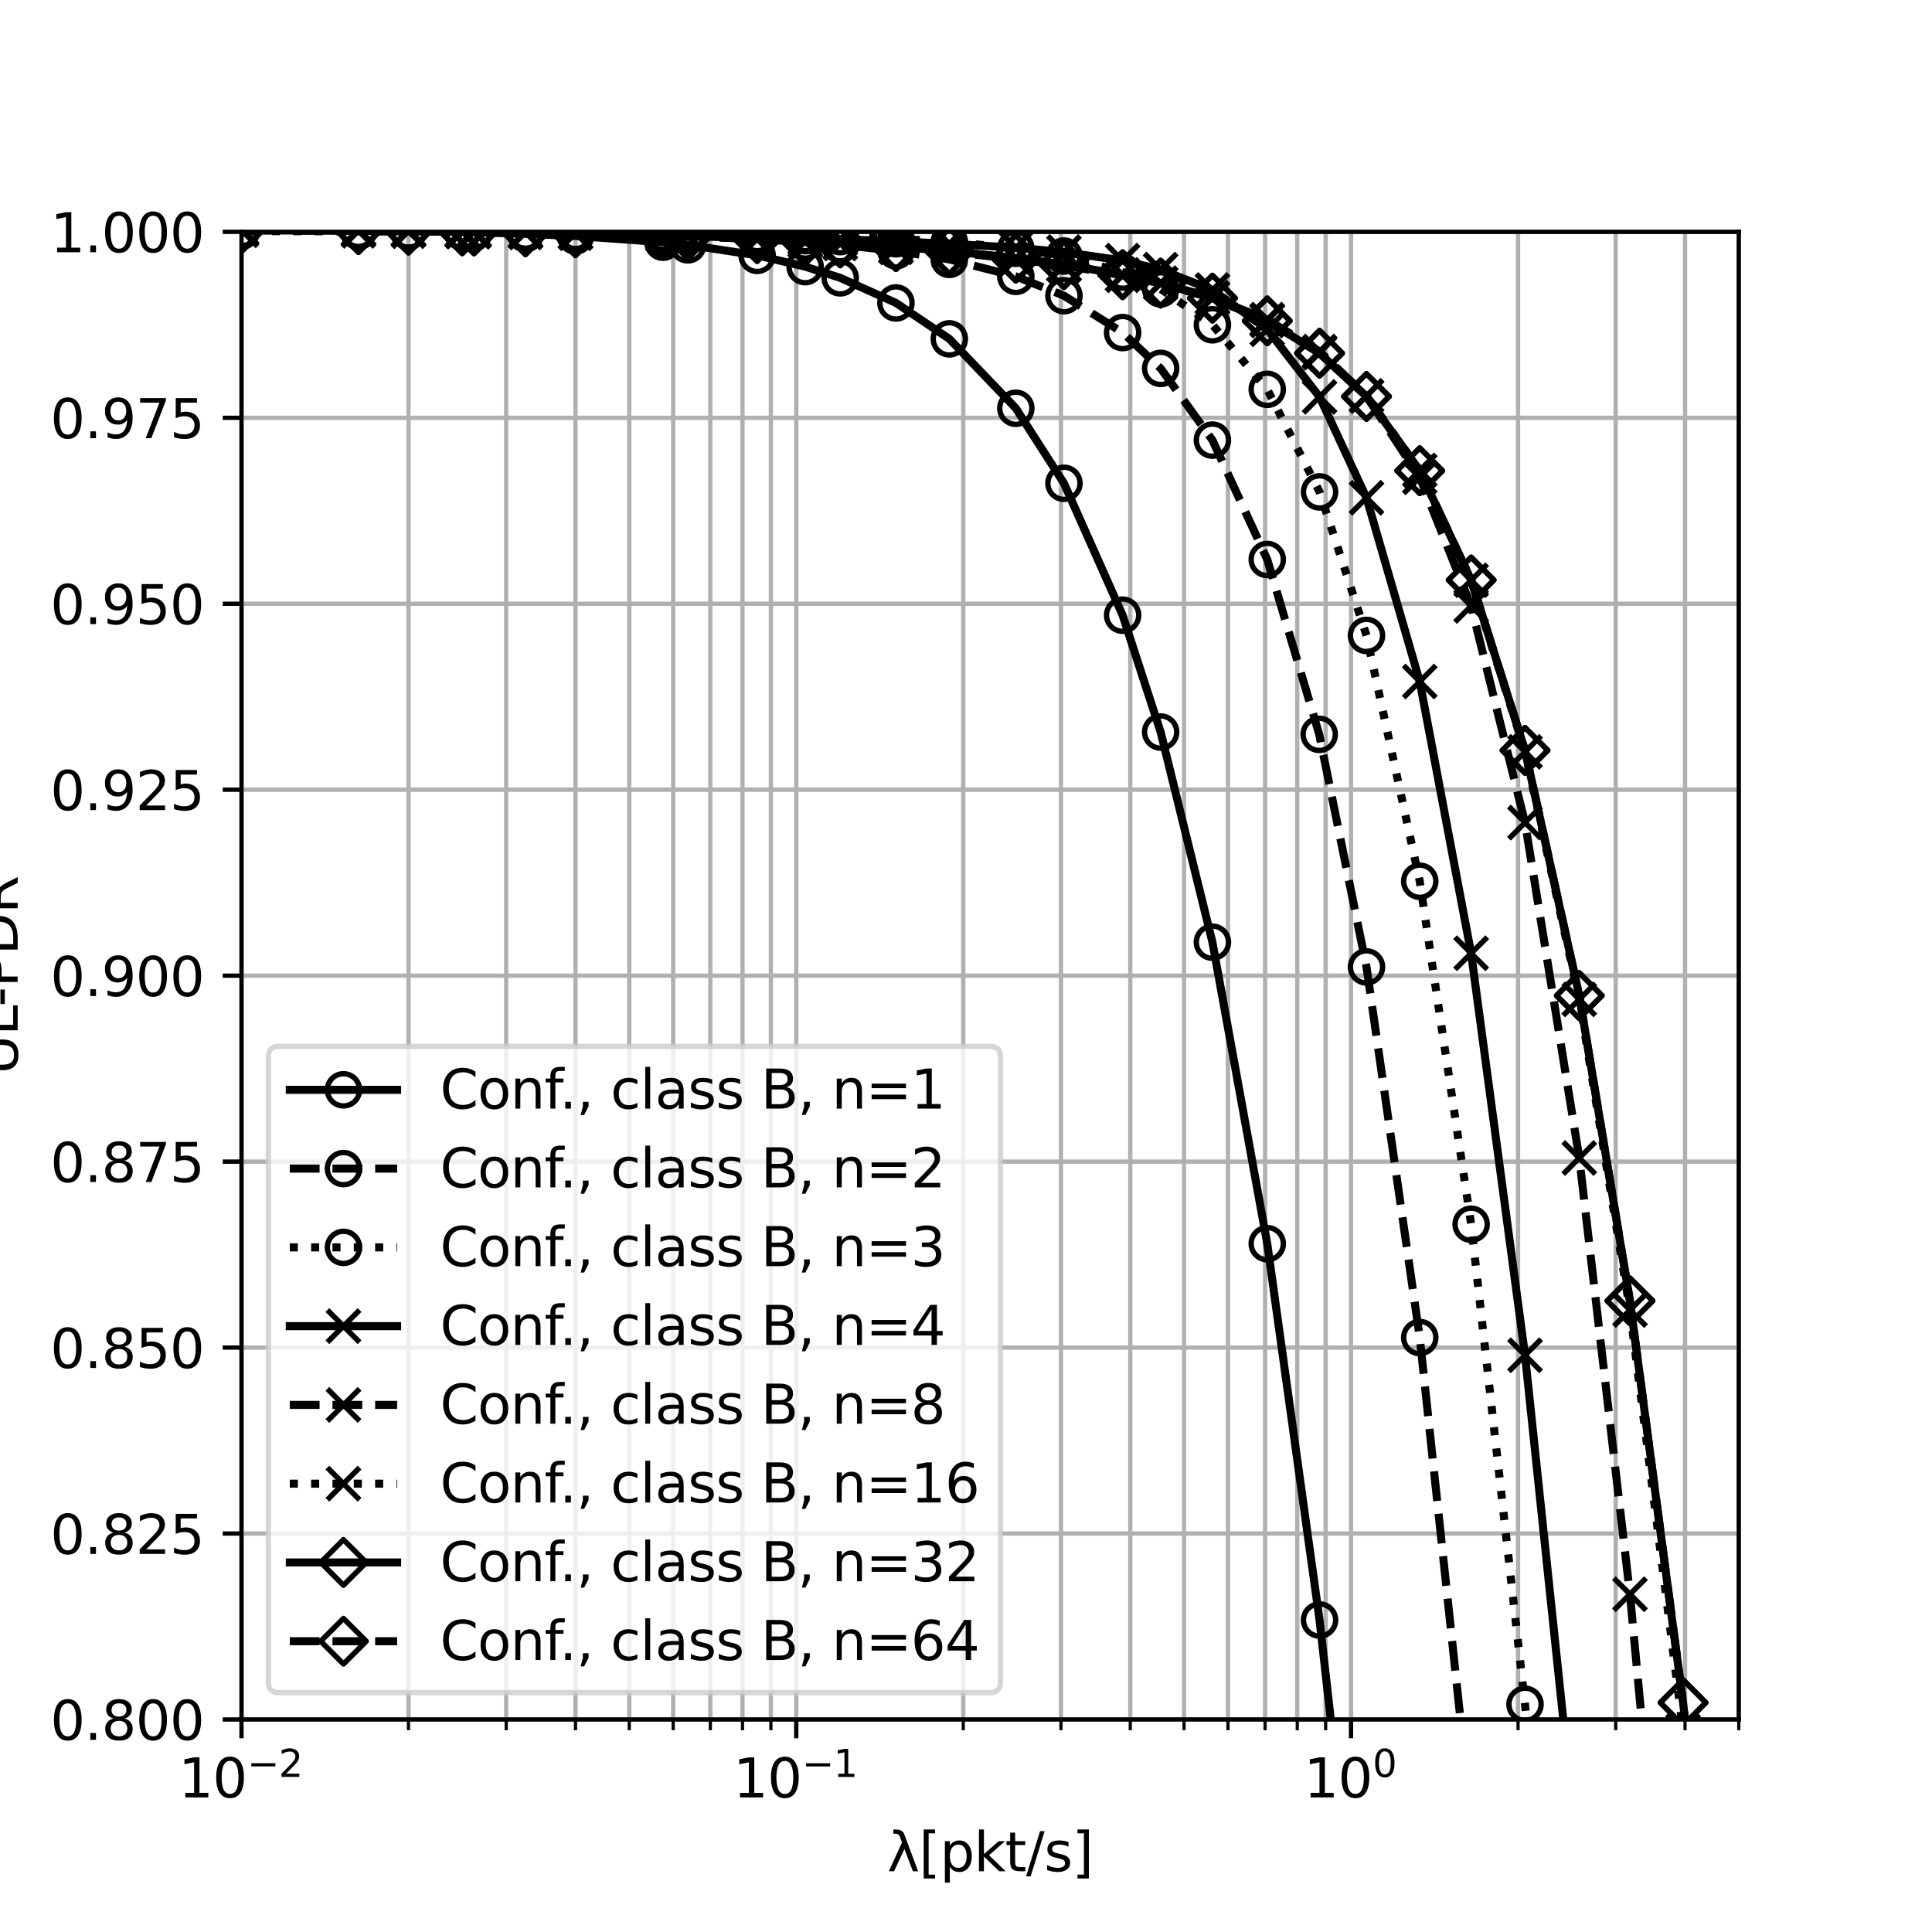 <?xml version="1.0" encoding="utf-8" standalone="no"?>
<!DOCTYPE svg PUBLIC "-//W3C//DTD SVG 1.1//EN"
  "http://www.w3.org/Graphics/SVG/1.1/DTD/svg11.dtd">
<svg xmlns:xlink="http://www.w3.org/1999/xlink" width="360pt" height="360pt" viewBox="0 0 360 360" xmlns="http://www.w3.org/2000/svg" version="1.1">
 <defs>
  <style type="text/css">*{stroke-linejoin: round; stroke-linecap: butt}</style>
 </defs>
 <g id="figure_1">
  <g id="patch_1">
   <path d="M 0 360 
L 360 360 
L 360 0 
L 0 0 
z
" style="fill: #ffffff"/>
  </g>
  <g id="axes_1">
   <g id="patch_2">
    <path d="M 45 320.4 
L 324 320.4 
L 324 43.2 
L 45 43.2 
z
" style="fill: #ffffff"/>
   </g>
   <g id="matplotlib.axis_1">
    <g id="xtick_1">
     <g id="line2d_1">
      <path d="M 45 320.4 
L 45 43.2 
" clip-path="url(#pdd8ff5df6b)" style="fill: none; stroke: #b0b0b0; stroke-width: 0.8; stroke-linecap: square"/>
     </g>
     <g id="line2d_2">
      <defs>
       <path id="m262585dffb" d="M 0 0 
L 0 3.5 
" style="stroke: #000000; stroke-width: 0.8"/>
      </defs>
      <g>
       <use xlink:href="#m262585dffb" x="45" y="320.4" style="stroke: #000000; stroke-width: 0.8"/>
      </g>
     </g>
     <g id="text_1">
      <!-- $\mathdefault{10^{-2}}$ -->
      <g transform="translate(33.25 334.998) scale(0.1 -0.1)">
       <defs>
        <path id="DejaVuSans-31" d="M 794 531 
L 1825 531 
L 1825 4091 
L 703 3866 
L 703 4441 
L 1819 4666 
L 2450 4666 
L 2450 531 
L 3481 531 
L 3481 0 
L 794 0 
L 794 531 
z
" transform="scale(0.016)"/>
        <path id="DejaVuSans-30" d="M 2034 4250 
Q 1547 4250 1301 3770 
Q 1056 3291 1056 2328 
Q 1056 1369 1301 889 
Q 1547 409 2034 409 
Q 2525 409 2770 889 
Q 3016 1369 3016 2328 
Q 3016 3291 2770 3770 
Q 2525 4250 2034 4250 
z
M 2034 4750 
Q 2819 4750 3233 4129 
Q 3647 3509 3647 2328 
Q 3647 1150 3233 529 
Q 2819 -91 2034 -91 
Q 1250 -91 836 529 
Q 422 1150 422 2328 
Q 422 3509 836 4129 
Q 1250 4750 2034 4750 
z
" transform="scale(0.016)"/>
        <path id="DejaVuSans-2212" d="M 678 2272 
L 4684 2272 
L 4684 1741 
L 678 1741 
L 678 2272 
z
" transform="scale(0.016)"/>
        <path id="DejaVuSans-32" d="M 1228 531 
L 3431 531 
L 3431 0 
L 469 0 
L 469 531 
Q 828 903 1448 1529 
Q 2069 2156 2228 2338 
Q 2531 2678 2651 2914 
Q 2772 3150 2772 3378 
Q 2772 3750 2511 3984 
Q 2250 4219 1831 4219 
Q 1534 4219 1204 4116 
Q 875 4013 500 3803 
L 500 4441 
Q 881 4594 1212 4672 
Q 1544 4750 1819 4750 
Q 2544 4750 2975 4387 
Q 3406 4025 3406 3419 
Q 3406 3131 3298 2873 
Q 3191 2616 2906 2266 
Q 2828 2175 2409 1742 
Q 1991 1309 1228 531 
z
" transform="scale(0.016)"/>
       </defs>
       <use xlink:href="#DejaVuSans-31" transform="translate(0 0.766)"/>
       <use xlink:href="#DejaVuSans-30" transform="translate(63.623 0.766)"/>
       <use xlink:href="#DejaVuSans-2212" transform="translate(128.203 39.047) scale(0.7)"/>
       <use xlink:href="#DejaVuSans-32" transform="translate(186.855 39.047) scale(0.7)"/>
      </g>
     </g>
    </g>
    <g id="xtick_2">
     <g id="line2d_3">
      <path d="M 148.373 320.4 
L 148.373 43.2 
" clip-path="url(#pdd8ff5df6b)" style="fill: none; stroke: #b0b0b0; stroke-width: 0.8; stroke-linecap: square"/>
     </g>
     <g id="line2d_4">
      <g>
       <use xlink:href="#m262585dffb" x="148.373" y="320.4" style="stroke: #000000; stroke-width: 0.8"/>
      </g>
     </g>
     <g id="text_2">
      <!-- $\mathdefault{10^{-1}}$ -->
      <g transform="translate(136.623 334.998) scale(0.1 -0.1)">
       <use xlink:href="#DejaVuSans-31" transform="translate(0 0.684)"/>
       <use xlink:href="#DejaVuSans-30" transform="translate(63.623 0.684)"/>
       <use xlink:href="#DejaVuSans-2212" transform="translate(128.203 38.966) scale(0.7)"/>
       <use xlink:href="#DejaVuSans-31" transform="translate(186.855 38.966) scale(0.7)"/>
      </g>
     </g>
    </g>
    <g id="xtick_3">
     <g id="line2d_5">
      <path d="M 251.746 320.4 
L 251.746 43.2 
" clip-path="url(#pdd8ff5df6b)" style="fill: none; stroke: #b0b0b0; stroke-width: 0.8; stroke-linecap: square"/>
     </g>
     <g id="line2d_6">
      <g>
       <use xlink:href="#m262585dffb" x="251.746" y="320.4" style="stroke: #000000; stroke-width: 0.8"/>
      </g>
     </g>
     <g id="text_3">
      <!-- $\mathdefault{10^{0}}$ -->
      <g transform="translate(242.946 334.998) scale(0.1 -0.1)">
       <use xlink:href="#DejaVuSans-31" transform="translate(0 0.766)"/>
       <use xlink:href="#DejaVuSans-30" transform="translate(63.623 0.766)"/>
       <use xlink:href="#DejaVuSans-30" transform="translate(128.203 39.047) scale(0.7)"/>
      </g>
     </g>
    </g>
    <g id="xtick_4">
     <g id="line2d_7">
      <path d="M 76.118 320.4 
L 76.118 43.2 
" clip-path="url(#pdd8ff5df6b)" style="fill: none; stroke: #b0b0b0; stroke-width: 0.8; stroke-linecap: square"/>
     </g>
     <g id="line2d_8">
      <defs>
       <path id="m667e1f059b" d="M 0 0 
L 0 2 
" style="stroke: #000000; stroke-width: 0.6"/>
      </defs>
      <g>
       <use xlink:href="#m667e1f059b" x="76.118" y="320.4" style="stroke: #000000; stroke-width: 0.6"/>
      </g>
     </g>
    </g>
    <g id="xtick_5">
     <g id="line2d_9">
      <path d="M 94.321 320.4 
L 94.321 43.2 
" clip-path="url(#pdd8ff5df6b)" style="fill: none; stroke: #b0b0b0; stroke-width: 0.8; stroke-linecap: square"/>
     </g>
     <g id="line2d_10">
      <g>
       <use xlink:href="#m667e1f059b" x="94.321" y="320.4" style="stroke: #000000; stroke-width: 0.6"/>
      </g>
     </g>
    </g>
    <g id="xtick_6">
     <g id="line2d_11">
      <path d="M 107.237 320.4 
L 107.237 43.2 
" clip-path="url(#pdd8ff5df6b)" style="fill: none; stroke: #b0b0b0; stroke-width: 0.8; stroke-linecap: square"/>
     </g>
     <g id="line2d_12">
      <g>
       <use xlink:href="#m667e1f059b" x="107.237" y="320.4" style="stroke: #000000; stroke-width: 0.6"/>
      </g>
     </g>
    </g>
    <g id="xtick_7">
     <g id="line2d_13">
      <path d="M 117.254 320.4 
L 117.254 43.2 
" clip-path="url(#pdd8ff5df6b)" style="fill: none; stroke: #b0b0b0; stroke-width: 0.8; stroke-linecap: square"/>
     </g>
     <g id="line2d_14">
      <g>
       <use xlink:href="#m667e1f059b" x="117.254" y="320.4" style="stroke: #000000; stroke-width: 0.6"/>
      </g>
     </g>
    </g>
    <g id="xtick_8">
     <g id="line2d_15">
      <path d="M 125.44 320.4 
L 125.44 43.2 
" clip-path="url(#pdd8ff5df6b)" style="fill: none; stroke: #b0b0b0; stroke-width: 0.8; stroke-linecap: square"/>
     </g>
     <g id="line2d_16">
      <g>
       <use xlink:href="#m667e1f059b" x="125.44" y="320.4" style="stroke: #000000; stroke-width: 0.6"/>
      </g>
     </g>
    </g>
    <g id="xtick_9">
     <g id="line2d_17">
      <path d="M 132.36 320.4 
L 132.36 43.2 
" clip-path="url(#pdd8ff5df6b)" style="fill: none; stroke: #b0b0b0; stroke-width: 0.8; stroke-linecap: square"/>
     </g>
     <g id="line2d_18">
      <g>
       <use xlink:href="#m667e1f059b" x="132.36" y="320.4" style="stroke: #000000; stroke-width: 0.6"/>
      </g>
     </g>
    </g>
    <g id="xtick_10">
     <g id="line2d_19">
      <path d="M 138.355 320.4 
L 138.355 43.2 
" clip-path="url(#pdd8ff5df6b)" style="fill: none; stroke: #b0b0b0; stroke-width: 0.8; stroke-linecap: square"/>
     </g>
     <g id="line2d_20">
      <g>
       <use xlink:href="#m667e1f059b" x="138.355" y="320.4" style="stroke: #000000; stroke-width: 0.6"/>
      </g>
     </g>
    </g>
    <g id="xtick_11">
     <g id="line2d_21">
      <path d="M 143.643 320.4 
L 143.643 43.2 
" clip-path="url(#pdd8ff5df6b)" style="fill: none; stroke: #b0b0b0; stroke-width: 0.8; stroke-linecap: square"/>
     </g>
     <g id="line2d_22">
      <g>
       <use xlink:href="#m667e1f059b" x="143.643" y="320.4" style="stroke: #000000; stroke-width: 0.6"/>
      </g>
     </g>
    </g>
    <g id="xtick_12">
     <g id="line2d_23">
      <path d="M 179.491 320.4 
L 179.491 43.2 
" clip-path="url(#pdd8ff5df6b)" style="fill: none; stroke: #b0b0b0; stroke-width: 0.8; stroke-linecap: square"/>
     </g>
     <g id="line2d_24">
      <g>
       <use xlink:href="#m667e1f059b" x="179.491" y="320.4" style="stroke: #000000; stroke-width: 0.6"/>
      </g>
     </g>
    </g>
    <g id="xtick_13">
     <g id="line2d_25">
      <path d="M 197.694 320.4 
L 197.694 43.2 
" clip-path="url(#pdd8ff5df6b)" style="fill: none; stroke: #b0b0b0; stroke-width: 0.8; stroke-linecap: square"/>
     </g>
     <g id="line2d_26">
      <g>
       <use xlink:href="#m667e1f059b" x="197.694" y="320.4" style="stroke: #000000; stroke-width: 0.6"/>
      </g>
     </g>
    </g>
    <g id="xtick_14">
     <g id="line2d_27">
      <path d="M 210.609 320.4 
L 210.609 43.2 
" clip-path="url(#pdd8ff5df6b)" style="fill: none; stroke: #b0b0b0; stroke-width: 0.8; stroke-linecap: square"/>
     </g>
     <g id="line2d_28">
      <g>
       <use xlink:href="#m667e1f059b" x="210.609" y="320.4" style="stroke: #000000; stroke-width: 0.6"/>
      </g>
     </g>
    </g>
    <g id="xtick_15">
     <g id="line2d_29">
      <path d="M 220.627 320.4 
L 220.627 43.2 
" clip-path="url(#pdd8ff5df6b)" style="fill: none; stroke: #b0b0b0; stroke-width: 0.8; stroke-linecap: square"/>
     </g>
     <g id="line2d_30">
      <g>
       <use xlink:href="#m667e1f059b" x="220.627" y="320.4" style="stroke: #000000; stroke-width: 0.6"/>
      </g>
     </g>
    </g>
    <g id="xtick_16">
     <g id="line2d_31">
      <path d="M 228.812 320.4 
L 228.812 43.2 
" clip-path="url(#pdd8ff5df6b)" style="fill: none; stroke: #b0b0b0; stroke-width: 0.8; stroke-linecap: square"/>
     </g>
     <g id="line2d_32">
      <g>
       <use xlink:href="#m667e1f059b" x="228.812" y="320.4" style="stroke: #000000; stroke-width: 0.6"/>
      </g>
     </g>
    </g>
    <g id="xtick_17">
     <g id="line2d_33">
      <path d="M 235.733 320.4 
L 235.733 43.2 
" clip-path="url(#pdd8ff5df6b)" style="fill: none; stroke: #b0b0b0; stroke-width: 0.8; stroke-linecap: square"/>
     </g>
     <g id="line2d_34">
      <g>
       <use xlink:href="#m667e1f059b" x="235.733" y="320.4" style="stroke: #000000; stroke-width: 0.6"/>
      </g>
     </g>
    </g>
    <g id="xtick_18">
     <g id="line2d_35">
      <path d="M 241.728 320.4 
L 241.728 43.2 
" clip-path="url(#pdd8ff5df6b)" style="fill: none; stroke: #b0b0b0; stroke-width: 0.8; stroke-linecap: square"/>
     </g>
     <g id="line2d_36">
      <g>
       <use xlink:href="#m667e1f059b" x="241.728" y="320.4" style="stroke: #000000; stroke-width: 0.6"/>
      </g>
     </g>
    </g>
    <g id="xtick_19">
     <g id="line2d_37">
      <path d="M 247.015 320.4 
L 247.015 43.2 
" clip-path="url(#pdd8ff5df6b)" style="fill: none; stroke: #b0b0b0; stroke-width: 0.8; stroke-linecap: square"/>
     </g>
     <g id="line2d_38">
      <g>
       <use xlink:href="#m667e1f059b" x="247.015" y="320.4" style="stroke: #000000; stroke-width: 0.6"/>
      </g>
     </g>
    </g>
    <g id="xtick_20">
     <g id="line2d_39">
      <path d="M 282.864 320.4 
L 282.864 43.2 
" clip-path="url(#pdd8ff5df6b)" style="fill: none; stroke: #b0b0b0; stroke-width: 0.8; stroke-linecap: square"/>
     </g>
     <g id="line2d_40">
      <g>
       <use xlink:href="#m667e1f059b" x="282.864" y="320.4" style="stroke: #000000; stroke-width: 0.6"/>
      </g>
     </g>
    </g>
    <g id="xtick_21">
     <g id="line2d_41">
      <path d="M 301.067 320.4 
L 301.067 43.2 
" clip-path="url(#pdd8ff5df6b)" style="fill: none; stroke: #b0b0b0; stroke-width: 0.8; stroke-linecap: square"/>
     </g>
     <g id="line2d_42">
      <g>
       <use xlink:href="#m667e1f059b" x="301.067" y="320.4" style="stroke: #000000; stroke-width: 0.6"/>
      </g>
     </g>
    </g>
    <g id="xtick_22">
     <g id="line2d_43">
      <path d="M 313.982 320.4 
L 313.982 43.2 
" clip-path="url(#pdd8ff5df6b)" style="fill: none; stroke: #b0b0b0; stroke-width: 0.8; stroke-linecap: square"/>
     </g>
     <g id="line2d_44">
      <g>
       <use xlink:href="#m667e1f059b" x="313.982" y="320.4" style="stroke: #000000; stroke-width: 0.6"/>
      </g>
     </g>
    </g>
    <g id="xtick_23">
     <g id="line2d_45">
      <path d="M 324 320.4 
L 324 43.2 
" clip-path="url(#pdd8ff5df6b)" style="fill: none; stroke: #b0b0b0; stroke-width: 0.8; stroke-linecap: square"/>
     </g>
     <g id="line2d_46">
      <g>
       <use xlink:href="#m667e1f059b" x="324" y="320.4" style="stroke: #000000; stroke-width: 0.6"/>
      </g>
     </g>
    </g>
    <g id="text_4">
     <!-- λ[pkt/s] -->
     <g transform="translate(165.32 348.677) scale(0.1 -0.1)">
      <defs>
       <path id="DejaVuSans-3bb" d="M 1981 4316 
L 3597 0 
L 2988 0 
L 2006 2588 
L 800 0 
L 191 0 
L 1725 3356 
L 1494 3975 
Q 1347 4369 1013 4369 
L 713 4369 
L 713 4863 
L 1078 4856 
Q 1784 4847 1981 4316 
z
" transform="scale(0.016)"/>
       <path id="DejaVuSans-5b" d="M 550 4863 
L 1875 4863 
L 1875 4416 
L 1125 4416 
L 1125 -397 
L 1875 -397 
L 1875 -844 
L 550 -844 
L 550 4863 
z
" transform="scale(0.016)"/>
       <path id="DejaVuSans-70" d="M 1159 525 
L 1159 -1331 
L 581 -1331 
L 581 3500 
L 1159 3500 
L 1159 2969 
Q 1341 3281 1617 3432 
Q 1894 3584 2278 3584 
Q 2916 3584 3314 3078 
Q 3713 2572 3713 1747 
Q 3713 922 3314 415 
Q 2916 -91 2278 -91 
Q 1894 -91 1617 61 
Q 1341 213 1159 525 
z
M 3116 1747 
Q 3116 2381 2855 2742 
Q 2594 3103 2138 3103 
Q 1681 3103 1420 2742 
Q 1159 2381 1159 1747 
Q 1159 1113 1420 752 
Q 1681 391 2138 391 
Q 2594 391 2855 752 
Q 3116 1113 3116 1747 
z
" transform="scale(0.016)"/>
       <path id="DejaVuSans-6b" d="M 581 4863 
L 1159 4863 
L 1159 1991 
L 2875 3500 
L 3609 3500 
L 1753 1863 
L 3688 0 
L 2938 0 
L 1159 1709 
L 1159 0 
L 581 0 
L 581 4863 
z
" transform="scale(0.016)"/>
       <path id="DejaVuSans-74" d="M 1172 4494 
L 1172 3500 
L 2356 3500 
L 2356 3053 
L 1172 3053 
L 1172 1153 
Q 1172 725 1289 603 
Q 1406 481 1766 481 
L 2356 481 
L 2356 0 
L 1766 0 
Q 1100 0 847 248 
Q 594 497 594 1153 
L 594 3053 
L 172 3053 
L 172 3500 
L 594 3500 
L 594 4494 
L 1172 4494 
z
" transform="scale(0.016)"/>
       <path id="DejaVuSans-2f" d="M 1625 4666 
L 2156 4666 
L 531 -594 
L 0 -594 
L 1625 4666 
z
" transform="scale(0.016)"/>
       <path id="DejaVuSans-73" d="M 2834 3397 
L 2834 2853 
Q 2591 2978 2328 3040 
Q 2066 3103 1784 3103 
Q 1356 3103 1142 2972 
Q 928 2841 928 2578 
Q 928 2378 1081 2264 
Q 1234 2150 1697 2047 
L 1894 2003 
Q 2506 1872 2764 1633 
Q 3022 1394 3022 966 
Q 3022 478 2636 193 
Q 2250 -91 1575 -91 
Q 1294 -91 989 -36 
Q 684 19 347 128 
L 347 722 
Q 666 556 975 473 
Q 1284 391 1588 391 
Q 1994 391 2212 530 
Q 2431 669 2431 922 
Q 2431 1156 2273 1281 
Q 2116 1406 1581 1522 
L 1381 1569 
Q 847 1681 609 1914 
Q 372 2147 372 2553 
Q 372 3047 722 3315 
Q 1072 3584 1716 3584 
Q 2034 3584 2315 3537 
Q 2597 3491 2834 3397 
z
" transform="scale(0.016)"/>
       <path id="DejaVuSans-5d" d="M 1947 4863 
L 1947 -844 
L 622 -844 
L 622 -397 
L 1369 -397 
L 1369 4416 
L 622 4416 
L 622 4863 
L 1947 4863 
z
" transform="scale(0.016)"/>
      </defs>
      <use xlink:href="#DejaVuSans-3bb"/>
      <use xlink:href="#DejaVuSans-5b" x="59.18"/>
      <use xlink:href="#DejaVuSans-70" x="98.193"/>
      <use xlink:href="#DejaVuSans-6b" x="161.67"/>
      <use xlink:href="#DejaVuSans-74" x="219.58"/>
      <use xlink:href="#DejaVuSans-2f" x="258.789"/>
      <use xlink:href="#DejaVuSans-73" x="292.48"/>
      <use xlink:href="#DejaVuSans-5d" x="344.58"/>
     </g>
    </g>
   </g>
   <g id="matplotlib.axis_2">
    <g id="ytick_1">
     <g id="line2d_47">
      <path d="M 45 320.4 
L 324 320.4 
" clip-path="url(#pdd8ff5df6b)" style="fill: none; stroke: #b0b0b0; stroke-width: 0.8; stroke-linecap: square"/>
     </g>
     <g id="line2d_48">
      <defs>
       <path id="m82415d6ed8" d="M 0 0 
L -3.5 0 
" style="stroke: #000000; stroke-width: 0.8"/>
      </defs>
      <g>
       <use xlink:href="#m82415d6ed8" x="45" y="320.4" style="stroke: #000000; stroke-width: 0.8"/>
      </g>
     </g>
     <g id="text_5">
      <!-- 0.800 -->
      <g transform="translate(9.372 324.199) scale(0.1 -0.1)">
       <defs>
        <path id="DejaVuSans-2e" d="M 684 794 
L 1344 794 
L 1344 0 
L 684 0 
L 684 794 
z
" transform="scale(0.016)"/>
        <path id="DejaVuSans-38" d="M 2034 2216 
Q 1584 2216 1326 1975 
Q 1069 1734 1069 1313 
Q 1069 891 1326 650 
Q 1584 409 2034 409 
Q 2484 409 2743 651 
Q 3003 894 3003 1313 
Q 3003 1734 2745 1975 
Q 2488 2216 2034 2216 
z
M 1403 2484 
Q 997 2584 770 2862 
Q 544 3141 544 3541 
Q 544 4100 942 4425 
Q 1341 4750 2034 4750 
Q 2731 4750 3128 4425 
Q 3525 4100 3525 3541 
Q 3525 3141 3298 2862 
Q 3072 2584 2669 2484 
Q 3125 2378 3379 2068 
Q 3634 1759 3634 1313 
Q 3634 634 3220 271 
Q 2806 -91 2034 -91 
Q 1263 -91 848 271 
Q 434 634 434 1313 
Q 434 1759 690 2068 
Q 947 2378 1403 2484 
z
M 1172 3481 
Q 1172 3119 1398 2916 
Q 1625 2713 2034 2713 
Q 2441 2713 2670 2916 
Q 2900 3119 2900 3481 
Q 2900 3844 2670 4047 
Q 2441 4250 2034 4250 
Q 1625 4250 1398 4047 
Q 1172 3844 1172 3481 
z
" transform="scale(0.016)"/>
       </defs>
       <use xlink:href="#DejaVuSans-30"/>
       <use xlink:href="#DejaVuSans-2e" x="63.623"/>
       <use xlink:href="#DejaVuSans-38" x="95.41"/>
       <use xlink:href="#DejaVuSans-30" x="159.033"/>
       <use xlink:href="#DejaVuSans-30" x="222.656"/>
      </g>
     </g>
    </g>
    <g id="ytick_2">
     <g id="line2d_49">
      <path d="M 45 285.75 
L 324 285.75 
" clip-path="url(#pdd8ff5df6b)" style="fill: none; stroke: #b0b0b0; stroke-width: 0.8; stroke-linecap: square"/>
     </g>
     <g id="line2d_50">
      <g>
       <use xlink:href="#m82415d6ed8" x="45" y="285.75" style="stroke: #000000; stroke-width: 0.8"/>
      </g>
     </g>
     <g id="text_6">
      <!-- 0.825 -->
      <g transform="translate(9.372 289.549) scale(0.1 -0.1)">
       <defs>
        <path id="DejaVuSans-35" d="M 691 4666 
L 3169 4666 
L 3169 4134 
L 1269 4134 
L 1269 2991 
Q 1406 3038 1543 3061 
Q 1681 3084 1819 3084 
Q 2600 3084 3056 2656 
Q 3513 2228 3513 1497 
Q 3513 744 3044 326 
Q 2575 -91 1722 -91 
Q 1428 -91 1123 -41 
Q 819 9 494 109 
L 494 744 
Q 775 591 1075 516 
Q 1375 441 1709 441 
Q 2250 441 2565 725 
Q 2881 1009 2881 1497 
Q 2881 1984 2565 2268 
Q 2250 2553 1709 2553 
Q 1456 2553 1204 2497 
Q 953 2441 691 2322 
L 691 4666 
z
" transform="scale(0.016)"/>
       </defs>
       <use xlink:href="#DejaVuSans-30"/>
       <use xlink:href="#DejaVuSans-2e" x="63.623"/>
       <use xlink:href="#DejaVuSans-38" x="95.41"/>
       <use xlink:href="#DejaVuSans-32" x="159.033"/>
       <use xlink:href="#DejaVuSans-35" x="222.656"/>
      </g>
     </g>
    </g>
    <g id="ytick_3">
     <g id="line2d_51">
      <path d="M 45 251.1 
L 324 251.1 
" clip-path="url(#pdd8ff5df6b)" style="fill: none; stroke: #b0b0b0; stroke-width: 0.8; stroke-linecap: square"/>
     </g>
     <g id="line2d_52">
      <g>
       <use xlink:href="#m82415d6ed8" x="45" y="251.1" style="stroke: #000000; stroke-width: 0.8"/>
      </g>
     </g>
     <g id="text_7">
      <!-- 0.850 -->
      <g transform="translate(9.372 254.899) scale(0.1 -0.1)">
       <use xlink:href="#DejaVuSans-30"/>
       <use xlink:href="#DejaVuSans-2e" x="63.623"/>
       <use xlink:href="#DejaVuSans-38" x="95.41"/>
       <use xlink:href="#DejaVuSans-35" x="159.033"/>
       <use xlink:href="#DejaVuSans-30" x="222.656"/>
      </g>
     </g>
    </g>
    <g id="ytick_4">
     <g id="line2d_53">
      <path d="M 45 216.45 
L 324 216.45 
" clip-path="url(#pdd8ff5df6b)" style="fill: none; stroke: #b0b0b0; stroke-width: 0.8; stroke-linecap: square"/>
     </g>
     <g id="line2d_54">
      <g>
       <use xlink:href="#m82415d6ed8" x="45" y="216.45" style="stroke: #000000; stroke-width: 0.8"/>
      </g>
     </g>
     <g id="text_8">
      <!-- 0.875 -->
      <g transform="translate(9.372 220.249) scale(0.1 -0.1)">
       <defs>
        <path id="DejaVuSans-37" d="M 525 4666 
L 3525 4666 
L 3525 4397 
L 1831 0 
L 1172 0 
L 2766 4134 
L 525 4134 
L 525 4666 
z
" transform="scale(0.016)"/>
       </defs>
       <use xlink:href="#DejaVuSans-30"/>
       <use xlink:href="#DejaVuSans-2e" x="63.623"/>
       <use xlink:href="#DejaVuSans-38" x="95.41"/>
       <use xlink:href="#DejaVuSans-37" x="159.033"/>
       <use xlink:href="#DejaVuSans-35" x="222.656"/>
      </g>
     </g>
    </g>
    <g id="ytick_5">
     <g id="line2d_55">
      <path d="M 45 181.8 
L 324 181.8 
" clip-path="url(#pdd8ff5df6b)" style="fill: none; stroke: #b0b0b0; stroke-width: 0.8; stroke-linecap: square"/>
     </g>
     <g id="line2d_56">
      <g>
       <use xlink:href="#m82415d6ed8" x="45" y="181.8" style="stroke: #000000; stroke-width: 0.8"/>
      </g>
     </g>
     <g id="text_9">
      <!-- 0.900 -->
      <g transform="translate(9.372 185.599) scale(0.1 -0.1)">
       <defs>
        <path id="DejaVuSans-39" d="M 703 97 
L 703 672 
Q 941 559 1184 500 
Q 1428 441 1663 441 
Q 2288 441 2617 861 
Q 2947 1281 2994 2138 
Q 2813 1869 2534 1725 
Q 2256 1581 1919 1581 
Q 1219 1581 811 2004 
Q 403 2428 403 3163 
Q 403 3881 828 4315 
Q 1253 4750 1959 4750 
Q 2769 4750 3195 4129 
Q 3622 3509 3622 2328 
Q 3622 1225 3098 567 
Q 2575 -91 1691 -91 
Q 1453 -91 1209 -44 
Q 966 3 703 97 
z
M 1959 2075 
Q 2384 2075 2632 2365 
Q 2881 2656 2881 3163 
Q 2881 3666 2632 3958 
Q 2384 4250 1959 4250 
Q 1534 4250 1286 3958 
Q 1038 3666 1038 3163 
Q 1038 2656 1286 2365 
Q 1534 2075 1959 2075 
z
" transform="scale(0.016)"/>
       </defs>
       <use xlink:href="#DejaVuSans-30"/>
       <use xlink:href="#DejaVuSans-2e" x="63.623"/>
       <use xlink:href="#DejaVuSans-39" x="95.41"/>
       <use xlink:href="#DejaVuSans-30" x="159.033"/>
       <use xlink:href="#DejaVuSans-30" x="222.656"/>
      </g>
     </g>
    </g>
    <g id="ytick_6">
     <g id="line2d_57">
      <path d="M 45 147.15 
L 324 147.15 
" clip-path="url(#pdd8ff5df6b)" style="fill: none; stroke: #b0b0b0; stroke-width: 0.8; stroke-linecap: square"/>
     </g>
     <g id="line2d_58">
      <g>
       <use xlink:href="#m82415d6ed8" x="45" y="147.15" style="stroke: #000000; stroke-width: 0.8"/>
      </g>
     </g>
     <g id="text_10">
      <!-- 0.925 -->
      <g transform="translate(9.372 150.949) scale(0.1 -0.1)">
       <use xlink:href="#DejaVuSans-30"/>
       <use xlink:href="#DejaVuSans-2e" x="63.623"/>
       <use xlink:href="#DejaVuSans-39" x="95.41"/>
       <use xlink:href="#DejaVuSans-32" x="159.033"/>
       <use xlink:href="#DejaVuSans-35" x="222.656"/>
      </g>
     </g>
    </g>
    <g id="ytick_7">
     <g id="line2d_59">
      <path d="M 45 112.5 
L 324 112.5 
" clip-path="url(#pdd8ff5df6b)" style="fill: none; stroke: #b0b0b0; stroke-width: 0.8; stroke-linecap: square"/>
     </g>
     <g id="line2d_60">
      <g>
       <use xlink:href="#m82415d6ed8" x="45" y="112.5" style="stroke: #000000; stroke-width: 0.8"/>
      </g>
     </g>
     <g id="text_11">
      <!-- 0.950 -->
      <g transform="translate(9.372 116.299) scale(0.1 -0.1)">
       <use xlink:href="#DejaVuSans-30"/>
       <use xlink:href="#DejaVuSans-2e" x="63.623"/>
       <use xlink:href="#DejaVuSans-39" x="95.41"/>
       <use xlink:href="#DejaVuSans-35" x="159.033"/>
       <use xlink:href="#DejaVuSans-30" x="222.656"/>
      </g>
     </g>
    </g>
    <g id="ytick_8">
     <g id="line2d_61">
      <path d="M 45 77.85 
L 324 77.85 
" clip-path="url(#pdd8ff5df6b)" style="fill: none; stroke: #b0b0b0; stroke-width: 0.8; stroke-linecap: square"/>
     </g>
     <g id="line2d_62">
      <g>
       <use xlink:href="#m82415d6ed8" x="45" y="77.85" style="stroke: #000000; stroke-width: 0.8"/>
      </g>
     </g>
     <g id="text_12">
      <!-- 0.975 -->
      <g transform="translate(9.372 81.649) scale(0.1 -0.1)">
       <use xlink:href="#DejaVuSans-30"/>
       <use xlink:href="#DejaVuSans-2e" x="63.623"/>
       <use xlink:href="#DejaVuSans-39" x="95.41"/>
       <use xlink:href="#DejaVuSans-37" x="159.033"/>
       <use xlink:href="#DejaVuSans-35" x="222.656"/>
      </g>
     </g>
    </g>
    <g id="ytick_9">
     <g id="line2d_63">
      <path d="M 45 43.2 
L 324 43.2 
" clip-path="url(#pdd8ff5df6b)" style="fill: none; stroke: #b0b0b0; stroke-width: 0.8; stroke-linecap: square"/>
     </g>
     <g id="line2d_64">
      <g>
       <use xlink:href="#m82415d6ed8" x="45" y="43.2" style="stroke: #000000; stroke-width: 0.8"/>
      </g>
     </g>
     <g id="text_13">
      <!-- 1.000 -->
      <g transform="translate(9.372 46.999) scale(0.1 -0.1)">
       <use xlink:href="#DejaVuSans-31"/>
       <use xlink:href="#DejaVuSans-2e" x="63.623"/>
       <use xlink:href="#DejaVuSans-30" x="95.41"/>
       <use xlink:href="#DejaVuSans-30" x="159.033"/>
       <use xlink:href="#DejaVuSans-30" x="222.656"/>
      </g>
     </g>
    </g>
    <g id="text_14">
     <!-- UL-PDR -->
     <g transform="translate(3.292 200.301) rotate(-90) scale(0.1 -0.1)">
      <defs>
       <path id="DejaVuSans-55" d="M 556 4666 
L 1191 4666 
L 1191 1831 
Q 1191 1081 1462 751 
Q 1734 422 2344 422 
Q 2950 422 3222 751 
Q 3494 1081 3494 1831 
L 3494 4666 
L 4128 4666 
L 4128 1753 
Q 4128 841 3676 375 
Q 3225 -91 2344 -91 
Q 1459 -91 1007 375 
Q 556 841 556 1753 
L 556 4666 
z
" transform="scale(0.016)"/>
       <path id="DejaVuSans-4c" d="M 628 4666 
L 1259 4666 
L 1259 531 
L 3531 531 
L 3531 0 
L 628 0 
L 628 4666 
z
" transform="scale(0.016)"/>
       <path id="DejaVuSans-2d" d="M 313 2009 
L 1997 2009 
L 1997 1497 
L 313 1497 
L 313 2009 
z
" transform="scale(0.016)"/>
       <path id="DejaVuSans-50" d="M 1259 4147 
L 1259 2394 
L 2053 2394 
Q 2494 2394 2734 2622 
Q 2975 2850 2975 3272 
Q 2975 3691 2734 3919 
Q 2494 4147 2053 4147 
L 1259 4147 
z
M 628 4666 
L 2053 4666 
Q 2838 4666 3239 4311 
Q 3641 3956 3641 3272 
Q 3641 2581 3239 2228 
Q 2838 1875 2053 1875 
L 1259 1875 
L 1259 0 
L 628 0 
L 628 4666 
z
" transform="scale(0.016)"/>
       <path id="DejaVuSans-44" d="M 1259 4147 
L 1259 519 
L 2022 519 
Q 2988 519 3436 956 
Q 3884 1394 3884 2338 
Q 3884 3275 3436 3711 
Q 2988 4147 2022 4147 
L 1259 4147 
z
M 628 4666 
L 1925 4666 
Q 3281 4666 3915 4102 
Q 4550 3538 4550 2338 
Q 4550 1131 3912 565 
Q 3275 0 1925 0 
L 628 0 
L 628 4666 
z
" transform="scale(0.016)"/>
       <path id="DejaVuSans-52" d="M 2841 2188 
Q 3044 2119 3236 1894 
Q 3428 1669 3622 1275 
L 4263 0 
L 3584 0 
L 2988 1197 
Q 2756 1666 2539 1819 
Q 2322 1972 1947 1972 
L 1259 1972 
L 1259 0 
L 628 0 
L 628 4666 
L 2053 4666 
Q 2853 4666 3247 4331 
Q 3641 3997 3641 3322 
Q 3641 2881 3436 2590 
Q 3231 2300 2841 2188 
z
M 1259 4147 
L 1259 2491 
L 2053 2491 
Q 2509 2491 2742 2702 
Q 2975 2913 2975 3322 
Q 2975 3731 2742 3939 
Q 2509 4147 2053 4147 
L 1259 4147 
z
" transform="scale(0.016)"/>
      </defs>
      <use xlink:href="#DejaVuSans-55"/>
      <use xlink:href="#DejaVuSans-4c" x="73.193"/>
      <use xlink:href="#DejaVuSans-2d" x="127.156"/>
      <use xlink:href="#DejaVuSans-50" x="163.24"/>
      <use xlink:href="#DejaVuSans-44" x="223.543"/>
      <use xlink:href="#DejaVuSans-52" x="300.545"/>
     </g>
    </g>
   </g>
   <g id="line2d_65">
    <path d="M -1 42.624 
L 0.966 42.626 
L 0.966 42.626 
L 0.966 42.626 
L 23.9 42.671 
L 32.085 42.697 
L 39.005 42.724 
L 39.005 42.724 
L 45 42.753 
L 66.796 42.924 
L 76.118 43.048 
L 86.136 43.237 
L 88.327 43.289 
L 97.915 43.573 
L 107.237 43.97 
L 123.529 45.129 
L 128.161 45.62 
L 141.077 47.585 
L 150.026 49.685 
L 156.558 51.772 
L 166.948 56.448 
L 176.892 63.141 
L 189.284 76.073 
L 198.252 90.052 
L 209.184 114.634 
L 216.27 136.408 
L 225.915 175.565 
L 236.132 231.741 
L 245.879 301.868 
L 252.548 361 
" clip-path="url(#pdd8ff5df6b)" style="fill: none; stroke: #000000; stroke-width: 1.5; stroke-linecap: square"/>
    <defs>
     <path id="me1ae686dd0" d="M 0 3 
C 0.796 3 1.559 2.684 2.121 2.121 
C 2.684 1.559 3 0.796 3 0 
C 3 -0.796 2.684 -1.559 2.121 -2.121 
C 1.559 -2.684 0.796 -3 0 -3 
C -0.796 -3 -1.559 -2.684 -2.121 -2.121 
C -2.684 -1.559 -3 -0.796 -3 0 
C -3 0.796 -2.684 1.559 -2.121 2.121 
C -1.559 2.684 -0.796 3 0 3 
z
" style="stroke: #000000"/>
    </defs>
    <g clip-path="url(#pdd8ff5df6b)">
     <use xlink:href="#me1ae686dd0" x="-1" y="42.624" style="fill-opacity: 0; stroke: #000000"/>
     <use xlink:href="#me1ae686dd0" x="0.966" y="42.626" style="fill-opacity: 0; stroke: #000000"/>
     <use xlink:href="#me1ae686dd0" x="0.966" y="42.626" style="fill-opacity: 0; stroke: #000000"/>
     <use xlink:href="#me1ae686dd0" x="0.966" y="42.626" style="fill-opacity: 0; stroke: #000000"/>
     <use xlink:href="#me1ae686dd0" x="23.9" y="42.671" style="fill-opacity: 0; stroke: #000000"/>
     <use xlink:href="#me1ae686dd0" x="32.085" y="42.697" style="fill-opacity: 0; stroke: #000000"/>
     <use xlink:href="#me1ae686dd0" x="39.005" y="42.724" style="fill-opacity: 0; stroke: #000000"/>
     <use xlink:href="#me1ae686dd0" x="39.005" y="42.724" style="fill-opacity: 0; stroke: #000000"/>
     <use xlink:href="#me1ae686dd0" x="45" y="42.753" style="fill-opacity: 0; stroke: #000000"/>
     <use xlink:href="#me1ae686dd0" x="66.796" y="42.924" style="fill-opacity: 0; stroke: #000000"/>
     <use xlink:href="#me1ae686dd0" x="76.118" y="43.048" style="fill-opacity: 0; stroke: #000000"/>
     <use xlink:href="#me1ae686dd0" x="86.136" y="43.237" style="fill-opacity: 0; stroke: #000000"/>
     <use xlink:href="#me1ae686dd0" x="88.327" y="43.289" style="fill-opacity: 0; stroke: #000000"/>
     <use xlink:href="#me1ae686dd0" x="97.915" y="43.573" style="fill-opacity: 0; stroke: #000000"/>
     <use xlink:href="#me1ae686dd0" x="107.237" y="43.97" style="fill-opacity: 0; stroke: #000000"/>
     <use xlink:href="#me1ae686dd0" x="123.529" y="45.129" style="fill-opacity: 0; stroke: #000000"/>
     <use xlink:href="#me1ae686dd0" x="128.161" y="45.62" style="fill-opacity: 0; stroke: #000000"/>
     <use xlink:href="#me1ae686dd0" x="141.077" y="47.585" style="fill-opacity: 0; stroke: #000000"/>
     <use xlink:href="#me1ae686dd0" x="150.026" y="49.685" style="fill-opacity: 0; stroke: #000000"/>
     <use xlink:href="#me1ae686dd0" x="156.558" y="51.772" style="fill-opacity: 0; stroke: #000000"/>
     <use xlink:href="#me1ae686dd0" x="166.948" y="56.448" style="fill-opacity: 0; stroke: #000000"/>
     <use xlink:href="#me1ae686dd0" x="176.892" y="63.141" style="fill-opacity: 0; stroke: #000000"/>
     <use xlink:href="#me1ae686dd0" x="189.284" y="76.073" style="fill-opacity: 0; stroke: #000000"/>
     <use xlink:href="#me1ae686dd0" x="198.252" y="90.052" style="fill-opacity: 0; stroke: #000000"/>
     <use xlink:href="#me1ae686dd0" x="209.184" y="114.634" style="fill-opacity: 0; stroke: #000000"/>
     <use xlink:href="#me1ae686dd0" x="216.27" y="136.408" style="fill-opacity: 0; stroke: #000000"/>
     <use xlink:href="#me1ae686dd0" x="225.915" y="175.565" style="fill-opacity: 0; stroke: #000000"/>
     <use xlink:href="#me1ae686dd0" x="236.132" y="231.741" style="fill-opacity: 0; stroke: #000000"/>
     <use xlink:href="#me1ae686dd0" x="245.879" y="301.868" style="fill-opacity: 0; stroke: #000000"/>
     <use xlink:href="#me1ae686dd0" x="254.625" y="379.422" style="fill-opacity: 0; stroke: #000000"/>
     <use xlink:href="#me1ae686dd0" x="264.548" y="482.806" style="fill-opacity: 0; stroke: #000000"/>
     <use xlink:href="#me1ae686dd0" x="274.125" y="593.611" style="fill-opacity: 0; stroke: #000000"/>
     <use xlink:href="#me1ae686dd0" x="284.164" y="713.431" style="fill-opacity: 0; stroke: #000000"/>
     <use xlink:href="#me1ae686dd0" x="294.274" y="829.704" style="fill-opacity: 0; stroke: #000000"/>
     <use xlink:href="#me1ae686dd0" x="303.718" y="931.118" style="fill-opacity: 0; stroke: #000000"/>
     <use xlink:href="#me1ae686dd0" x="313.616" y="1029.526" style="fill-opacity: 0; stroke: #000000"/>
     <use xlink:href="#me1ae686dd0" x="323.127" y="1110.707" style="fill-opacity: 0; stroke: #000000"/>
     <use xlink:href="#me1ae686dd0" x="332.437" y="1197.866" style="fill-opacity: 0; stroke: #000000"/>
     <use xlink:href="#me1ae686dd0" x="342.24" y="1259.781" style="fill-opacity: 0; stroke: #000000"/>
    </g>
   </g>
   <g id="line2d_66">
    <path d="M -1 42.815 
L 0.966 42.817 
L 0.966 42.817 
L 0.966 42.817 
L 23.9 42.858 
L 32.085 42.878 
L 39.005 42.899 
L 39.005 42.899 
L 45 42.92 
L 66.796 43.028 
L 76.118 43.095 
L 86.136 43.188 
L 88.327 43.211 
L 97.915 43.332 
L 107.237 43.483 
L 123.529 43.866 
L 128.161 44.013 
L 141.077 44.558 
L 150.026 45.098 
L 156.558 45.614 
L 166.948 46.739 
L 176.892 48.336 
L 189.284 51.497 
L 198.252 55.1 
L 209.184 61.971 
L 216.27 68.642 
L 225.915 82.012 
L 236.132 104.253 
L 245.815 136.836 
L 254.625 180.175 
L 264.548 249.232 
L 274.125 338.969 
L 276.04 361 
" clip-path="url(#pdd8ff5df6b)" style="fill: none; stroke-dasharray: 5.55,2.4; stroke-dashoffset: 0; stroke: #000000; stroke-width: 1.5"/>
    <g clip-path="url(#pdd8ff5df6b)">
     <use xlink:href="#me1ae686dd0" x="-1" y="42.815" style="fill-opacity: 0; stroke: #000000"/>
     <use xlink:href="#me1ae686dd0" x="0.966" y="42.817" style="fill-opacity: 0; stroke: #000000"/>
     <use xlink:href="#me1ae686dd0" x="0.966" y="42.817" style="fill-opacity: 0; stroke: #000000"/>
     <use xlink:href="#me1ae686dd0" x="0.966" y="42.817" style="fill-opacity: 0; stroke: #000000"/>
     <use xlink:href="#me1ae686dd0" x="23.9" y="42.858" style="fill-opacity: 0; stroke: #000000"/>
     <use xlink:href="#me1ae686dd0" x="32.085" y="42.878" style="fill-opacity: 0; stroke: #000000"/>
     <use xlink:href="#me1ae686dd0" x="39.005" y="42.899" style="fill-opacity: 0; stroke: #000000"/>
     <use xlink:href="#me1ae686dd0" x="39.005" y="42.899" style="fill-opacity: 0; stroke: #000000"/>
     <use xlink:href="#me1ae686dd0" x="45" y="42.92" style="fill-opacity: 0; stroke: #000000"/>
     <use xlink:href="#me1ae686dd0" x="66.796" y="43.028" style="fill-opacity: 0; stroke: #000000"/>
     <use xlink:href="#me1ae686dd0" x="76.118" y="43.095" style="fill-opacity: 0; stroke: #000000"/>
     <use xlink:href="#me1ae686dd0" x="86.136" y="43.188" style="fill-opacity: 0; stroke: #000000"/>
     <use xlink:href="#me1ae686dd0" x="88.327" y="43.211" style="fill-opacity: 0; stroke: #000000"/>
     <use xlink:href="#me1ae686dd0" x="97.915" y="43.332" style="fill-opacity: 0; stroke: #000000"/>
     <use xlink:href="#me1ae686dd0" x="107.237" y="43.483" style="fill-opacity: 0; stroke: #000000"/>
     <use xlink:href="#me1ae686dd0" x="123.529" y="43.866" style="fill-opacity: 0; stroke: #000000"/>
     <use xlink:href="#me1ae686dd0" x="128.161" y="44.013" style="fill-opacity: 0; stroke: #000000"/>
     <use xlink:href="#me1ae686dd0" x="141.077" y="44.558" style="fill-opacity: 0; stroke: #000000"/>
     <use xlink:href="#me1ae686dd0" x="150.026" y="45.098" style="fill-opacity: 0; stroke: #000000"/>
     <use xlink:href="#me1ae686dd0" x="156.558" y="45.614" style="fill-opacity: 0; stroke: #000000"/>
     <use xlink:href="#me1ae686dd0" x="166.948" y="46.739" style="fill-opacity: 0; stroke: #000000"/>
     <use xlink:href="#me1ae686dd0" x="176.892" y="48.336" style="fill-opacity: 0; stroke: #000000"/>
     <use xlink:href="#me1ae686dd0" x="189.284" y="51.497" style="fill-opacity: 0; stroke: #000000"/>
     <use xlink:href="#me1ae686dd0" x="198.252" y="55.1" style="fill-opacity: 0; stroke: #000000"/>
     <use xlink:href="#me1ae686dd0" x="209.184" y="61.971" style="fill-opacity: 0; stroke: #000000"/>
     <use xlink:href="#me1ae686dd0" x="216.27" y="68.642" style="fill-opacity: 0; stroke: #000000"/>
     <use xlink:href="#me1ae686dd0" x="225.915" y="82.012" style="fill-opacity: 0; stroke: #000000"/>
     <use xlink:href="#me1ae686dd0" x="236.132" y="104.253" style="fill-opacity: 0; stroke: #000000"/>
     <use xlink:href="#me1ae686dd0" x="245.815" y="136.836" style="fill-opacity: 0; stroke: #000000"/>
     <use xlink:href="#me1ae686dd0" x="254.625" y="180.175" style="fill-opacity: 0; stroke: #000000"/>
     <use xlink:href="#me1ae686dd0" x="264.548" y="249.232" style="fill-opacity: 0; stroke: #000000"/>
     <use xlink:href="#me1ae686dd0" x="274.125" y="338.969" style="fill-opacity: 0; stroke: #000000"/>
     <use xlink:href="#me1ae686dd0" x="284.164" y="454.445" style="fill-opacity: 0; stroke: #000000"/>
     <use xlink:href="#me1ae686dd0" x="294.274" y="579.786" style="fill-opacity: 0; stroke: #000000"/>
     <use xlink:href="#me1ae686dd0" x="303.718" y="688.823" style="fill-opacity: 0; stroke: #000000"/>
     <use xlink:href="#me1ae686dd0" x="313.616" y="796.938" style="fill-opacity: 0; stroke: #000000"/>
     <use xlink:href="#me1ae686dd0" x="323.127" y="928.866" style="fill-opacity: 0; stroke: #000000"/>
     <use xlink:href="#me1ae686dd0" x="332.437" y="1030.982" style="fill-opacity: 0; stroke: #000000"/>
     <use xlink:href="#me1ae686dd0" x="342.24" y="1127.729" style="fill-opacity: 0; stroke: #000000"/>
    </g>
   </g>
   <g id="line2d_67">
    <path d="M -1 43.005 
L 0.966 43.006 
L 0.966 43.006 
L 0.966 43.006 
L 23.9 43.027 
L 32.085 43.037 
L 39.005 43.047 
L 39.005 43.047 
L 45 43.058 
L 66.796 43.11 
L 76.118 43.141 
L 86.136 43.182 
L 88.327 43.193 
L 97.915 43.245 
L 107.237 43.308 
L 123.529 43.461 
L 128.161 43.517 
L 141.077 43.718 
L 150.026 43.911 
L 156.558 44.093 
L 166.948 44.489 
L 176.892 45.064 
L 189.284 46.26 
L 198.252 47.716 
L 209.184 50.711 
L 216.27 53.828 
L 225.915 60.519 
L 236.132 72.544 
L 245.879 91.657 
L 254.625 118.407 
L 264.548 164.204 
L 274.125 228.122 
L 284.164 317.575 
L 288.204 361 
" clip-path="url(#pdd8ff5df6b)" style="fill: none; stroke-dasharray: 1.5,2.475; stroke-dashoffset: 0; stroke: #000000; stroke-width: 1.5"/>
    <g clip-path="url(#pdd8ff5df6b)">
     <use xlink:href="#me1ae686dd0" x="-1" y="43.005" style="fill-opacity: 0; stroke: #000000"/>
     <use xlink:href="#me1ae686dd0" x="0.966" y="43.006" style="fill-opacity: 0; stroke: #000000"/>
     <use xlink:href="#me1ae686dd0" x="0.966" y="43.006" style="fill-opacity: 0; stroke: #000000"/>
     <use xlink:href="#me1ae686dd0" x="0.966" y="43.006" style="fill-opacity: 0; stroke: #000000"/>
     <use xlink:href="#me1ae686dd0" x="23.9" y="43.027" style="fill-opacity: 0; stroke: #000000"/>
     <use xlink:href="#me1ae686dd0" x="32.085" y="43.037" style="fill-opacity: 0; stroke: #000000"/>
     <use xlink:href="#me1ae686dd0" x="39.005" y="43.047" style="fill-opacity: 0; stroke: #000000"/>
     <use xlink:href="#me1ae686dd0" x="39.005" y="43.047" style="fill-opacity: 0; stroke: #000000"/>
     <use xlink:href="#me1ae686dd0" x="45" y="43.058" style="fill-opacity: 0; stroke: #000000"/>
     <use xlink:href="#me1ae686dd0" x="66.796" y="43.11" style="fill-opacity: 0; stroke: #000000"/>
     <use xlink:href="#me1ae686dd0" x="76.118" y="43.141" style="fill-opacity: 0; stroke: #000000"/>
     <use xlink:href="#me1ae686dd0" x="86.136" y="43.182" style="fill-opacity: 0; stroke: #000000"/>
     <use xlink:href="#me1ae686dd0" x="88.327" y="43.193" style="fill-opacity: 0; stroke: #000000"/>
     <use xlink:href="#me1ae686dd0" x="97.915" y="43.245" style="fill-opacity: 0; stroke: #000000"/>
     <use xlink:href="#me1ae686dd0" x="107.237" y="43.308" style="fill-opacity: 0; stroke: #000000"/>
     <use xlink:href="#me1ae686dd0" x="123.529" y="43.461" style="fill-opacity: 0; stroke: #000000"/>
     <use xlink:href="#me1ae686dd0" x="128.161" y="43.517" style="fill-opacity: 0; stroke: #000000"/>
     <use xlink:href="#me1ae686dd0" x="141.077" y="43.718" style="fill-opacity: 0; stroke: #000000"/>
     <use xlink:href="#me1ae686dd0" x="150.026" y="43.911" style="fill-opacity: 0; stroke: #000000"/>
     <use xlink:href="#me1ae686dd0" x="156.558" y="44.093" style="fill-opacity: 0; stroke: #000000"/>
     <use xlink:href="#me1ae686dd0" x="166.948" y="44.489" style="fill-opacity: 0; stroke: #000000"/>
     <use xlink:href="#me1ae686dd0" x="176.892" y="45.064" style="fill-opacity: 0; stroke: #000000"/>
     <use xlink:href="#me1ae686dd0" x="189.284" y="46.26" style="fill-opacity: 0; stroke: #000000"/>
     <use xlink:href="#me1ae686dd0" x="198.252" y="47.716" style="fill-opacity: 0; stroke: #000000"/>
     <use xlink:href="#me1ae686dd0" x="209.184" y="50.711" style="fill-opacity: 0; stroke: #000000"/>
     <use xlink:href="#me1ae686dd0" x="216.27" y="53.828" style="fill-opacity: 0; stroke: #000000"/>
     <use xlink:href="#me1ae686dd0" x="225.915" y="60.519" style="fill-opacity: 0; stroke: #000000"/>
     <use xlink:href="#me1ae686dd0" x="236.132" y="72.544" style="fill-opacity: 0; stroke: #000000"/>
     <use xlink:href="#me1ae686dd0" x="245.879" y="91.657" style="fill-opacity: 0; stroke: #000000"/>
     <use xlink:href="#me1ae686dd0" x="254.625" y="118.407" style="fill-opacity: 0; stroke: #000000"/>
     <use xlink:href="#me1ae686dd0" x="264.548" y="164.204" style="fill-opacity: 0; stroke: #000000"/>
     <use xlink:href="#me1ae686dd0" x="274.125" y="228.122" style="fill-opacity: 0; stroke: #000000"/>
     <use xlink:href="#me1ae686dd0" x="284.164" y="317.575" style="fill-opacity: 0; stroke: #000000"/>
     <use xlink:href="#me1ae686dd0" x="294.274" y="426.248" style="fill-opacity: 0; stroke: #000000"/>
     <use xlink:href="#me1ae686dd0" x="303.718" y="535.702" style="fill-opacity: 0; stroke: #000000"/>
     <use xlink:href="#me1ae686dd0" x="313.616" y="657.446" style="fill-opacity: 0; stroke: #000000"/>
     <use xlink:href="#me1ae686dd0" x="323.127" y="798.859" style="fill-opacity: 0; stroke: #000000"/>
     <use xlink:href="#me1ae686dd0" x="332.418" y="929.224" style="fill-opacity: 0; stroke: #000000"/>
     <use xlink:href="#me1ae686dd0" x="342.24" y="1036.127" style="fill-opacity: 0; stroke: #000000"/>
    </g>
   </g>
   <g id="line2d_68">
    <path d="M -1 42.776 
L 0.966 42.779 
L 0.966 42.779 
L 0.966 42.779 
L 23.9 42.828 
L 32.085 42.853 
L 39.005 42.878 
L 39.005 42.878 
L 45 42.902 
L 66.796 43.022 
L 76.118 43.091 
L 86.136 43.183 
L 88.327 43.205 
L 97.915 43.315 
L 107.237 43.443 
L 123.529 43.725 
L 128.161 43.82 
L 141.077 44.127 
L 150.026 44.379 
L 156.558 44.586 
L 166.948 44.967 
L 176.892 45.412 
L 189.284 46.161 
L 198.252 46.963 
L 209.184 48.552 
L 216.27 50.235 
L 225.915 54.03 
L 236.132 61.371 
L 245.879 73.953 
L 254.625 92.755 
L 264.548 126.989 
L 274.125 177.63 
L 284.164 252.534 
L 294.274 348.74 
L 295.409 361 
" clip-path="url(#pdd8ff5df6b)" style="fill: none; stroke: #000000; stroke-width: 1.5; stroke-linecap: square"/>
    <defs>
     <path id="m80b4b86795" d="M -3 3 
L 3 -3 
M -3 -3 
L 3 3 
" style="stroke: #000000"/>
    </defs>
    <g clip-path="url(#pdd8ff5df6b)">
     <use xlink:href="#m80b4b86795" x="-1" y="42.776" style="fill-opacity: 0; stroke: #000000"/>
     <use xlink:href="#m80b4b86795" x="0.966" y="42.779" style="fill-opacity: 0; stroke: #000000"/>
     <use xlink:href="#m80b4b86795" x="0.966" y="42.779" style="fill-opacity: 0; stroke: #000000"/>
     <use xlink:href="#m80b4b86795" x="0.966" y="42.779" style="fill-opacity: 0; stroke: #000000"/>
     <use xlink:href="#m80b4b86795" x="23.9" y="42.828" style="fill-opacity: 0; stroke: #000000"/>
     <use xlink:href="#m80b4b86795" x="32.085" y="42.853" style="fill-opacity: 0; stroke: #000000"/>
     <use xlink:href="#m80b4b86795" x="39.005" y="42.878" style="fill-opacity: 0; stroke: #000000"/>
     <use xlink:href="#m80b4b86795" x="39.005" y="42.878" style="fill-opacity: 0; stroke: #000000"/>
     <use xlink:href="#m80b4b86795" x="45" y="42.902" style="fill-opacity: 0; stroke: #000000"/>
     <use xlink:href="#m80b4b86795" x="66.796" y="43.022" style="fill-opacity: 0; stroke: #000000"/>
     <use xlink:href="#m80b4b86795" x="76.118" y="43.091" style="fill-opacity: 0; stroke: #000000"/>
     <use xlink:href="#m80b4b86795" x="86.136" y="43.183" style="fill-opacity: 0; stroke: #000000"/>
     <use xlink:href="#m80b4b86795" x="88.327" y="43.205" style="fill-opacity: 0; stroke: #000000"/>
     <use xlink:href="#m80b4b86795" x="97.915" y="43.315" style="fill-opacity: 0; stroke: #000000"/>
     <use xlink:href="#m80b4b86795" x="107.237" y="43.443" style="fill-opacity: 0; stroke: #000000"/>
     <use xlink:href="#m80b4b86795" x="123.529" y="43.725" style="fill-opacity: 0; stroke: #000000"/>
     <use xlink:href="#m80b4b86795" x="128.161" y="43.82" style="fill-opacity: 0; stroke: #000000"/>
     <use xlink:href="#m80b4b86795" x="141.077" y="44.127" style="fill-opacity: 0; stroke: #000000"/>
     <use xlink:href="#m80b4b86795" x="150.026" y="44.379" style="fill-opacity: 0; stroke: #000000"/>
     <use xlink:href="#m80b4b86795" x="156.558" y="44.586" style="fill-opacity: 0; stroke: #000000"/>
     <use xlink:href="#m80b4b86795" x="166.948" y="44.967" style="fill-opacity: 0; stroke: #000000"/>
     <use xlink:href="#m80b4b86795" x="176.892" y="45.412" style="fill-opacity: 0; stroke: #000000"/>
     <use xlink:href="#m80b4b86795" x="189.284" y="46.161" style="fill-opacity: 0; stroke: #000000"/>
     <use xlink:href="#m80b4b86795" x="198.252" y="46.963" style="fill-opacity: 0; stroke: #000000"/>
     <use xlink:href="#m80b4b86795" x="209.184" y="48.552" style="fill-opacity: 0; stroke: #000000"/>
     <use xlink:href="#m80b4b86795" x="216.27" y="50.235" style="fill-opacity: 0; stroke: #000000"/>
     <use xlink:href="#m80b4b86795" x="225.915" y="54.03" style="fill-opacity: 0; stroke: #000000"/>
     <use xlink:href="#m80b4b86795" x="236.132" y="61.371" style="fill-opacity: 0; stroke: #000000"/>
     <use xlink:href="#m80b4b86795" x="245.879" y="73.953" style="fill-opacity: 0; stroke: #000000"/>
     <use xlink:href="#m80b4b86795" x="254.625" y="92.755" style="fill-opacity: 0; stroke: #000000"/>
     <use xlink:href="#m80b4b86795" x="264.548" y="126.989" style="fill-opacity: 0; stroke: #000000"/>
     <use xlink:href="#m80b4b86795" x="274.125" y="177.63" style="fill-opacity: 0; stroke: #000000"/>
     <use xlink:href="#m80b4b86795" x="284.164" y="252.534" style="fill-opacity: 0; stroke: #000000"/>
     <use xlink:href="#m80b4b86795" x="294.274" y="348.74" style="fill-opacity: 0; stroke: #000000"/>
     <use xlink:href="#m80b4b86795" x="303.718" y="450.734" style="fill-opacity: 0; stroke: #000000"/>
     <use xlink:href="#m80b4b86795" x="313.588" y="567.368" style="fill-opacity: 0; stroke: #000000"/>
     <use xlink:href="#m80b4b86795" x="323.127" y="704.803" style="fill-opacity: 0; stroke: #000000"/>
     <use xlink:href="#m80b4b86795" x="332.437" y="848.283" style="fill-opacity: 0; stroke: #000000"/>
     <use xlink:href="#m80b4b86795" x="342.24" y="961.106" style="fill-opacity: 0; stroke: #000000"/>
    </g>
   </g>
   <g id="line2d_69">
    <path d="M -1 42.402 
L 0.966 42.406 
L 0.966 42.406 
L 0.966 42.406 
L 23.9 42.475 
L 32.085 42.509 
L 39.005 42.543 
L 39.005 42.543 
L 45 42.577 
L 66.796 42.747 
L 76.118 42.847 
L 86.136 42.981 
L 88.327 43.014 
L 97.915 43.18 
L 107.237 43.376 
L 123.529 43.827 
L 128.161 43.986 
L 141.077 44.516 
L 150.026 44.972 
L 156.558 45.36 
L 166.948 46.09 
L 176.892 46.942 
L 189.284 48.267 
L 198.252 49.464 
L 209.184 51.302 
L 216.27 52.81 
L 225.915 55.475 
L 236.132 59.542 
L 245.879 65.498 
L 254.625 73.804 
L 264.548 88.949 
L 274.125 112.917 
L 284.164 153.277 
L 294.274 215.777 
L 303.718 297.059 
L 309.711 361 
" clip-path="url(#pdd8ff5df6b)" style="fill: none; stroke-dasharray: 5.55,2.4; stroke-dashoffset: 0; stroke: #000000; stroke-width: 1.5"/>
    <g clip-path="url(#pdd8ff5df6b)">
     <use xlink:href="#m80b4b86795" x="-1" y="42.402" style="fill-opacity: 0; stroke: #000000"/>
     <use xlink:href="#m80b4b86795" x="0.966" y="42.406" style="fill-opacity: 0; stroke: #000000"/>
     <use xlink:href="#m80b4b86795" x="0.966" y="42.406" style="fill-opacity: 0; stroke: #000000"/>
     <use xlink:href="#m80b4b86795" x="0.966" y="42.406" style="fill-opacity: 0; stroke: #000000"/>
     <use xlink:href="#m80b4b86795" x="23.9" y="42.475" style="fill-opacity: 0; stroke: #000000"/>
     <use xlink:href="#m80b4b86795" x="32.085" y="42.509" style="fill-opacity: 0; stroke: #000000"/>
     <use xlink:href="#m80b4b86795" x="39.005" y="42.543" style="fill-opacity: 0; stroke: #000000"/>
     <use xlink:href="#m80b4b86795" x="39.005" y="42.543" style="fill-opacity: 0; stroke: #000000"/>
     <use xlink:href="#m80b4b86795" x="45" y="42.577" style="fill-opacity: 0; stroke: #000000"/>
     <use xlink:href="#m80b4b86795" x="66.796" y="42.747" style="fill-opacity: 0; stroke: #000000"/>
     <use xlink:href="#m80b4b86795" x="76.118" y="42.847" style="fill-opacity: 0; stroke: #000000"/>
     <use xlink:href="#m80b4b86795" x="86.136" y="42.981" style="fill-opacity: 0; stroke: #000000"/>
     <use xlink:href="#m80b4b86795" x="88.327" y="43.014" style="fill-opacity: 0; stroke: #000000"/>
     <use xlink:href="#m80b4b86795" x="97.915" y="43.18" style="fill-opacity: 0; stroke: #000000"/>
     <use xlink:href="#m80b4b86795" x="107.237" y="43.376" style="fill-opacity: 0; stroke: #000000"/>
     <use xlink:href="#m80b4b86795" x="123.529" y="43.827" style="fill-opacity: 0; stroke: #000000"/>
     <use xlink:href="#m80b4b86795" x="128.161" y="43.986" style="fill-opacity: 0; stroke: #000000"/>
     <use xlink:href="#m80b4b86795" x="141.077" y="44.516" style="fill-opacity: 0; stroke: #000000"/>
     <use xlink:href="#m80b4b86795" x="150.026" y="44.972" style="fill-opacity: 0; stroke: #000000"/>
     <use xlink:href="#m80b4b86795" x="156.558" y="45.36" style="fill-opacity: 0; stroke: #000000"/>
     <use xlink:href="#m80b4b86795" x="166.948" y="46.09" style="fill-opacity: 0; stroke: #000000"/>
     <use xlink:href="#m80b4b86795" x="176.892" y="46.942" style="fill-opacity: 0; stroke: #000000"/>
     <use xlink:href="#m80b4b86795" x="189.284" y="48.267" style="fill-opacity: 0; stroke: #000000"/>
     <use xlink:href="#m80b4b86795" x="198.252" y="49.464" style="fill-opacity: 0; stroke: #000000"/>
     <use xlink:href="#m80b4b86795" x="209.184" y="51.302" style="fill-opacity: 0; stroke: #000000"/>
     <use xlink:href="#m80b4b86795" x="216.27" y="52.81" style="fill-opacity: 0; stroke: #000000"/>
     <use xlink:href="#m80b4b86795" x="225.915" y="55.475" style="fill-opacity: 0; stroke: #000000"/>
     <use xlink:href="#m80b4b86795" x="236.132" y="59.542" style="fill-opacity: 0; stroke: #000000"/>
     <use xlink:href="#m80b4b86795" x="245.879" y="65.498" style="fill-opacity: 0; stroke: #000000"/>
     <use xlink:href="#m80b4b86795" x="254.625" y="73.804" style="fill-opacity: 0; stroke: #000000"/>
     <use xlink:href="#m80b4b86795" x="264.548" y="88.949" style="fill-opacity: 0; stroke: #000000"/>
     <use xlink:href="#m80b4b86795" x="274.125" y="112.917" style="fill-opacity: 0; stroke: #000000"/>
     <use xlink:href="#m80b4b86795" x="284.164" y="153.277" style="fill-opacity: 0; stroke: #000000"/>
     <use xlink:href="#m80b4b86795" x="294.274" y="215.777" style="fill-opacity: 0; stroke: #000000"/>
     <use xlink:href="#m80b4b86795" x="303.718" y="297.059" style="fill-opacity: 0; stroke: #000000"/>
     <use xlink:href="#m80b4b86795" x="313.616" y="402.671" style="fill-opacity: 0; stroke: #000000"/>
     <use xlink:href="#m80b4b86795" x="323.127" y="518.083" style="fill-opacity: 0; stroke: #000000"/>
     <use xlink:href="#m80b4b86795" x="332.437" y="658.361" style="fill-opacity: 0; stroke: #000000"/>
     <use xlink:href="#m80b4b86795" x="342.24" y="789.391" style="fill-opacity: 0; stroke: #000000"/>
    </g>
   </g>
   <g id="line2d_70">
    <path d="M -1 42.436 
L 0.966 42.44 
L 0.966 42.44 
L 0.966 42.44 
L 23.9 42.506 
L 32.085 42.539 
L 39.005 42.572 
L 39.005 42.572 
L 45 42.604 
L 66.796 42.767 
L 76.118 42.864 
L 86.136 42.993 
L 88.327 43.025 
L 97.915 43.184 
L 107.237 43.373 
L 123.529 43.808 
L 128.161 43.96 
L 141.077 44.472 
L 150.026 44.914 
L 156.558 45.291 
L 166.948 46.001 
L 176.892 46.836 
L 189.284 48.149 
L 198.252 49.351 
L 209.184 51.223 
L 216.27 52.776 
L 225.915 55.539 
L 236.132 59.734 
L 245.879 65.734 
L 254.625 73.778 
L 264.548 87.65 
L 274.125 108.128 
L 284.164 140.092 
L 294.274 186.219 
L 303.718 244.108 
L 313.616 322.439 
L 317.411 361 
" clip-path="url(#pdd8ff5df6b)" style="fill: none; stroke-dasharray: 1.5,2.475; stroke-dashoffset: 0; stroke: #000000; stroke-width: 1.5"/>
    <g clip-path="url(#pdd8ff5df6b)">
     <use xlink:href="#m80b4b86795" x="-1" y="42.436" style="fill-opacity: 0; stroke: #000000"/>
     <use xlink:href="#m80b4b86795" x="0.966" y="42.44" style="fill-opacity: 0; stroke: #000000"/>
     <use xlink:href="#m80b4b86795" x="0.966" y="42.44" style="fill-opacity: 0; stroke: #000000"/>
     <use xlink:href="#m80b4b86795" x="0.966" y="42.44" style="fill-opacity: 0; stroke: #000000"/>
     <use xlink:href="#m80b4b86795" x="23.9" y="42.506" style="fill-opacity: 0; stroke: #000000"/>
     <use xlink:href="#m80b4b86795" x="32.085" y="42.539" style="fill-opacity: 0; stroke: #000000"/>
     <use xlink:href="#m80b4b86795" x="39.005" y="42.572" style="fill-opacity: 0; stroke: #000000"/>
     <use xlink:href="#m80b4b86795" x="39.005" y="42.572" style="fill-opacity: 0; stroke: #000000"/>
     <use xlink:href="#m80b4b86795" x="45" y="42.604" style="fill-opacity: 0; stroke: #000000"/>
     <use xlink:href="#m80b4b86795" x="66.796" y="42.767" style="fill-opacity: 0; stroke: #000000"/>
     <use xlink:href="#m80b4b86795" x="76.118" y="42.864" style="fill-opacity: 0; stroke: #000000"/>
     <use xlink:href="#m80b4b86795" x="86.136" y="42.993" style="fill-opacity: 0; stroke: #000000"/>
     <use xlink:href="#m80b4b86795" x="88.327" y="43.025" style="fill-opacity: 0; stroke: #000000"/>
     <use xlink:href="#m80b4b86795" x="97.915" y="43.184" style="fill-opacity: 0; stroke: #000000"/>
     <use xlink:href="#m80b4b86795" x="107.237" y="43.373" style="fill-opacity: 0; stroke: #000000"/>
     <use xlink:href="#m80b4b86795" x="123.529" y="43.808" style="fill-opacity: 0; stroke: #000000"/>
     <use xlink:href="#m80b4b86795" x="128.161" y="43.96" style="fill-opacity: 0; stroke: #000000"/>
     <use xlink:href="#m80b4b86795" x="141.077" y="44.472" style="fill-opacity: 0; stroke: #000000"/>
     <use xlink:href="#m80b4b86795" x="150.026" y="44.914" style="fill-opacity: 0; stroke: #000000"/>
     <use xlink:href="#m80b4b86795" x="156.558" y="45.291" style="fill-opacity: 0; stroke: #000000"/>
     <use xlink:href="#m80b4b86795" x="166.948" y="46.001" style="fill-opacity: 0; stroke: #000000"/>
     <use xlink:href="#m80b4b86795" x="176.892" y="46.836" style="fill-opacity: 0; stroke: #000000"/>
     <use xlink:href="#m80b4b86795" x="189.284" y="48.149" style="fill-opacity: 0; stroke: #000000"/>
     <use xlink:href="#m80b4b86795" x="198.252" y="49.351" style="fill-opacity: 0; stroke: #000000"/>
     <use xlink:href="#m80b4b86795" x="209.184" y="51.223" style="fill-opacity: 0; stroke: #000000"/>
     <use xlink:href="#m80b4b86795" x="216.27" y="52.776" style="fill-opacity: 0; stroke: #000000"/>
     <use xlink:href="#m80b4b86795" x="225.915" y="55.539" style="fill-opacity: 0; stroke: #000000"/>
     <use xlink:href="#m80b4b86795" x="236.132" y="59.734" style="fill-opacity: 0; stroke: #000000"/>
     <use xlink:href="#m80b4b86795" x="245.879" y="65.734" style="fill-opacity: 0; stroke: #000000"/>
     <use xlink:href="#m80b4b86795" x="254.625" y="73.778" style="fill-opacity: 0; stroke: #000000"/>
     <use xlink:href="#m80b4b86795" x="264.548" y="87.65" style="fill-opacity: 0; stroke: #000000"/>
     <use xlink:href="#m80b4b86795" x="274.125" y="108.128" style="fill-opacity: 0; stroke: #000000"/>
     <use xlink:href="#m80b4b86795" x="284.164" y="140.092" style="fill-opacity: 0; stroke: #000000"/>
     <use xlink:href="#m80b4b86795" x="294.274" y="186.219" style="fill-opacity: 0; stroke: #000000"/>
     <use xlink:href="#m80b4b86795" x="303.718" y="244.108" style="fill-opacity: 0; stroke: #000000"/>
     <use xlink:href="#m80b4b86795" x="313.616" y="322.439" style="fill-opacity: 0; stroke: #000000"/>
     <use xlink:href="#m80b4b86795" x="323.127" y="419.073" style="fill-opacity: 0; stroke: #000000"/>
     <use xlink:href="#m80b4b86795" x="332.437" y="533.85" style="fill-opacity: 0; stroke: #000000"/>
     <use xlink:href="#m80b4b86795" x="342.24" y="646.055" style="fill-opacity: 0; stroke: #000000"/>
    </g>
   </g>
   <g id="line2d_71">
    <path d="M -1 42.456 
L 0.966 42.46 
L 0.966 42.46 
L 0.966 42.46 
L 23.9 42.524 
L 32.085 42.556 
L 39.005 42.588 
L 39.005 42.588 
L 45 42.62 
L 66.796 42.778 
L 76.118 42.873 
L 86.136 42.998 
L 88.327 43.029 
L 97.915 43.185 
L 107.237 43.37 
L 123.529 43.795 
L 128.161 43.945 
L 141.077 44.447 
L 150.026 44.882 
L 156.558 45.254 
L 166.948 45.957 
L 176.892 46.787 
L 189.284 48.099 
L 198.252 49.305 
L 209.184 51.192 
L 216.27 52.762 
L 225.915 55.555 
L 236.132 59.788 
L 245.879 65.82 
L 254.625 73.875 
L 264.548 87.71 
L 274.125 108.076 
L 284.164 139.814 
L 294.274 185.514 
L 303.718 242.394 
L 313.616 317.249 
L 318.431 361 
" clip-path="url(#pdd8ff5df6b)" style="fill: none; stroke: #000000; stroke-width: 1.5; stroke-linecap: square"/>
    <defs>
     <path id="m3c2cf5deca" d="M -0 4.243 
L 4.243 0 
L 0 -4.243 
L -4.243 -0 
z
" style="stroke: #000000; stroke-linejoin: miter"/>
    </defs>
    <g clip-path="url(#pdd8ff5df6b)">
     <use xlink:href="#m3c2cf5deca" x="-1" y="42.456" style="fill-opacity: 0; stroke: #000000; stroke-linejoin: miter"/>
     <use xlink:href="#m3c2cf5deca" x="0.966" y="42.46" style="fill-opacity: 0; stroke: #000000; stroke-linejoin: miter"/>
     <use xlink:href="#m3c2cf5deca" x="0.966" y="42.46" style="fill-opacity: 0; stroke: #000000; stroke-linejoin: miter"/>
     <use xlink:href="#m3c2cf5deca" x="0.966" y="42.46" style="fill-opacity: 0; stroke: #000000; stroke-linejoin: miter"/>
     <use xlink:href="#m3c2cf5deca" x="23.9" y="42.524" style="fill-opacity: 0; stroke: #000000; stroke-linejoin: miter"/>
     <use xlink:href="#m3c2cf5deca" x="32.085" y="42.556" style="fill-opacity: 0; stroke: #000000; stroke-linejoin: miter"/>
     <use xlink:href="#m3c2cf5deca" x="39.005" y="42.588" style="fill-opacity: 0; stroke: #000000; stroke-linejoin: miter"/>
     <use xlink:href="#m3c2cf5deca" x="39.005" y="42.588" style="fill-opacity: 0; stroke: #000000; stroke-linejoin: miter"/>
     <use xlink:href="#m3c2cf5deca" x="45" y="42.62" style="fill-opacity: 0; stroke: #000000; stroke-linejoin: miter"/>
     <use xlink:href="#m3c2cf5deca" x="66.796" y="42.778" style="fill-opacity: 0; stroke: #000000; stroke-linejoin: miter"/>
     <use xlink:href="#m3c2cf5deca" x="76.118" y="42.873" style="fill-opacity: 0; stroke: #000000; stroke-linejoin: miter"/>
     <use xlink:href="#m3c2cf5deca" x="86.136" y="42.998" style="fill-opacity: 0; stroke: #000000; stroke-linejoin: miter"/>
     <use xlink:href="#m3c2cf5deca" x="88.327" y="43.029" style="fill-opacity: 0; stroke: #000000; stroke-linejoin: miter"/>
     <use xlink:href="#m3c2cf5deca" x="97.915" y="43.185" style="fill-opacity: 0; stroke: #000000; stroke-linejoin: miter"/>
     <use xlink:href="#m3c2cf5deca" x="107.237" y="43.37" style="fill-opacity: 0; stroke: #000000; stroke-linejoin: miter"/>
     <use xlink:href="#m3c2cf5deca" x="123.529" y="43.795" style="fill-opacity: 0; stroke: #000000; stroke-linejoin: miter"/>
     <use xlink:href="#m3c2cf5deca" x="128.161" y="43.945" style="fill-opacity: 0; stroke: #000000; stroke-linejoin: miter"/>
     <use xlink:href="#m3c2cf5deca" x="141.077" y="44.447" style="fill-opacity: 0; stroke: #000000; stroke-linejoin: miter"/>
     <use xlink:href="#m3c2cf5deca" x="150.026" y="44.882" style="fill-opacity: 0; stroke: #000000; stroke-linejoin: miter"/>
     <use xlink:href="#m3c2cf5deca" x="156.558" y="45.254" style="fill-opacity: 0; stroke: #000000; stroke-linejoin: miter"/>
     <use xlink:href="#m3c2cf5deca" x="166.948" y="45.957" style="fill-opacity: 0; stroke: #000000; stroke-linejoin: miter"/>
     <use xlink:href="#m3c2cf5deca" x="176.892" y="46.787" style="fill-opacity: 0; stroke: #000000; stroke-linejoin: miter"/>
     <use xlink:href="#m3c2cf5deca" x="189.284" y="48.099" style="fill-opacity: 0; stroke: #000000; stroke-linejoin: miter"/>
     <use xlink:href="#m3c2cf5deca" x="198.252" y="49.305" style="fill-opacity: 0; stroke: #000000; stroke-linejoin: miter"/>
     <use xlink:href="#m3c2cf5deca" x="209.184" y="51.192" style="fill-opacity: 0; stroke: #000000; stroke-linejoin: miter"/>
     <use xlink:href="#m3c2cf5deca" x="216.27" y="52.762" style="fill-opacity: 0; stroke: #000000; stroke-linejoin: miter"/>
     <use xlink:href="#m3c2cf5deca" x="225.915" y="55.555" style="fill-opacity: 0; stroke: #000000; stroke-linejoin: miter"/>
     <use xlink:href="#m3c2cf5deca" x="236.132" y="59.788" style="fill-opacity: 0; stroke: #000000; stroke-linejoin: miter"/>
     <use xlink:href="#m3c2cf5deca" x="245.879" y="65.82" style="fill-opacity: 0; stroke: #000000; stroke-linejoin: miter"/>
     <use xlink:href="#m3c2cf5deca" x="254.625" y="73.875" style="fill-opacity: 0; stroke: #000000; stroke-linejoin: miter"/>
     <use xlink:href="#m3c2cf5deca" x="264.548" y="87.71" style="fill-opacity: 0; stroke: #000000; stroke-linejoin: miter"/>
     <use xlink:href="#m3c2cf5deca" x="274.125" y="108.076" style="fill-opacity: 0; stroke: #000000; stroke-linejoin: miter"/>
     <use xlink:href="#m3c2cf5deca" x="284.164" y="139.814" style="fill-opacity: 0; stroke: #000000; stroke-linejoin: miter"/>
     <use xlink:href="#m3c2cf5deca" x="294.274" y="185.514" style="fill-opacity: 0; stroke: #000000; stroke-linejoin: miter"/>
     <use xlink:href="#m3c2cf5deca" x="303.718" y="242.394" style="fill-opacity: 0; stroke: #000000; stroke-linejoin: miter"/>
     <use xlink:href="#m3c2cf5deca" x="313.616" y="317.249" style="fill-opacity: 0; stroke: #000000; stroke-linejoin: miter"/>
     <use xlink:href="#m3c2cf5deca" x="323.127" y="403.672" style="fill-opacity: 0; stroke: #000000; stroke-linejoin: miter"/>
     <use xlink:href="#m3c2cf5deca" x="332.437" y="497.072" style="fill-opacity: 0; stroke: #000000; stroke-linejoin: miter"/>
     <use xlink:href="#m3c2cf5deca" x="342.24" y="603.126" style="fill-opacity: 0; stroke: #000000; stroke-linejoin: miter"/>
    </g>
   </g>
   <g id="line2d_72">
    <path d="M -1 42.455 
L 0.966 42.459 
L 0.966 42.459 
L 0.966 42.459 
L 23.9 42.523 
L 32.085 42.555 
L 39.005 42.587 
L 39.005 42.587 
L 45 42.619 
L 66.796 42.778 
L 76.118 42.873 
L 86.136 42.998 
L 88.327 43.029 
L 97.915 43.185 
L 107.237 43.37 
L 123.529 43.795 
L 128.161 43.945 
L 141.077 44.448 
L 150.026 44.884 
L 156.558 45.255 
L 166.948 45.959 
L 176.892 46.789 
L 189.284 48.101 
L 198.252 49.307 
L 209.184 51.193 
L 216.27 52.761 
L 225.915 55.553 
L 236.132 59.786 
L 245.879 65.817 
L 254.625 73.873 
L 264.548 87.71 
L 274.125 108.08 
L 284.164 139.818 
L 294.274 185.512 
L 303.718 242.386 
L 313.616 317.257 
L 318.431 361 
" clip-path="url(#pdd8ff5df6b)" style="fill: none; stroke-dasharray: 5.55,2.4; stroke-dashoffset: 0; stroke: #000000; stroke-width: 1.5"/>
    <g clip-path="url(#pdd8ff5df6b)">
     <use xlink:href="#m3c2cf5deca" x="-1" y="42.455" style="fill-opacity: 0; stroke: #000000; stroke-linejoin: miter"/>
     <use xlink:href="#m3c2cf5deca" x="0.966" y="42.459" style="fill-opacity: 0; stroke: #000000; stroke-linejoin: miter"/>
     <use xlink:href="#m3c2cf5deca" x="0.966" y="42.459" style="fill-opacity: 0; stroke: #000000; stroke-linejoin: miter"/>
     <use xlink:href="#m3c2cf5deca" x="0.966" y="42.459" style="fill-opacity: 0; stroke: #000000; stroke-linejoin: miter"/>
     <use xlink:href="#m3c2cf5deca" x="23.9" y="42.523" style="fill-opacity: 0; stroke: #000000; stroke-linejoin: miter"/>
     <use xlink:href="#m3c2cf5deca" x="32.085" y="42.555" style="fill-opacity: 0; stroke: #000000; stroke-linejoin: miter"/>
     <use xlink:href="#m3c2cf5deca" x="39.005" y="42.587" style="fill-opacity: 0; stroke: #000000; stroke-linejoin: miter"/>
     <use xlink:href="#m3c2cf5deca" x="39.005" y="42.587" style="fill-opacity: 0; stroke: #000000; stroke-linejoin: miter"/>
     <use xlink:href="#m3c2cf5deca" x="45" y="42.619" style="fill-opacity: 0; stroke: #000000; stroke-linejoin: miter"/>
     <use xlink:href="#m3c2cf5deca" x="66.796" y="42.778" style="fill-opacity: 0; stroke: #000000; stroke-linejoin: miter"/>
     <use xlink:href="#m3c2cf5deca" x="76.118" y="42.873" style="fill-opacity: 0; stroke: #000000; stroke-linejoin: miter"/>
     <use xlink:href="#m3c2cf5deca" x="86.136" y="42.998" style="fill-opacity: 0; stroke: #000000; stroke-linejoin: miter"/>
     <use xlink:href="#m3c2cf5deca" x="88.327" y="43.029" style="fill-opacity: 0; stroke: #000000; stroke-linejoin: miter"/>
     <use xlink:href="#m3c2cf5deca" x="97.915" y="43.185" style="fill-opacity: 0; stroke: #000000; stroke-linejoin: miter"/>
     <use xlink:href="#m3c2cf5deca" x="107.237" y="43.37" style="fill-opacity: 0; stroke: #000000; stroke-linejoin: miter"/>
     <use xlink:href="#m3c2cf5deca" x="123.529" y="43.795" style="fill-opacity: 0; stroke: #000000; stroke-linejoin: miter"/>
     <use xlink:href="#m3c2cf5deca" x="128.161" y="43.945" style="fill-opacity: 0; stroke: #000000; stroke-linejoin: miter"/>
     <use xlink:href="#m3c2cf5deca" x="141.077" y="44.448" style="fill-opacity: 0; stroke: #000000; stroke-linejoin: miter"/>
     <use xlink:href="#m3c2cf5deca" x="150.026" y="44.884" style="fill-opacity: 0; stroke: #000000; stroke-linejoin: miter"/>
     <use xlink:href="#m3c2cf5deca" x="156.558" y="45.255" style="fill-opacity: 0; stroke: #000000; stroke-linejoin: miter"/>
     <use xlink:href="#m3c2cf5deca" x="166.948" y="45.959" style="fill-opacity: 0; stroke: #000000; stroke-linejoin: miter"/>
     <use xlink:href="#m3c2cf5deca" x="176.892" y="46.789" style="fill-opacity: 0; stroke: #000000; stroke-linejoin: miter"/>
     <use xlink:href="#m3c2cf5deca" x="189.284" y="48.101" style="fill-opacity: 0; stroke: #000000; stroke-linejoin: miter"/>
     <use xlink:href="#m3c2cf5deca" x="198.252" y="49.307" style="fill-opacity: 0; stroke: #000000; stroke-linejoin: miter"/>
     <use xlink:href="#m3c2cf5deca" x="209.184" y="51.193" style="fill-opacity: 0; stroke: #000000; stroke-linejoin: miter"/>
     <use xlink:href="#m3c2cf5deca" x="216.27" y="52.761" style="fill-opacity: 0; stroke: #000000; stroke-linejoin: miter"/>
     <use xlink:href="#m3c2cf5deca" x="225.915" y="55.553" style="fill-opacity: 0; stroke: #000000; stroke-linejoin: miter"/>
     <use xlink:href="#m3c2cf5deca" x="236.132" y="59.786" style="fill-opacity: 0; stroke: #000000; stroke-linejoin: miter"/>
     <use xlink:href="#m3c2cf5deca" x="245.879" y="65.817" style="fill-opacity: 0; stroke: #000000; stroke-linejoin: miter"/>
     <use xlink:href="#m3c2cf5deca" x="254.625" y="73.873" style="fill-opacity: 0; stroke: #000000; stroke-linejoin: miter"/>
     <use xlink:href="#m3c2cf5deca" x="264.548" y="87.71" style="fill-opacity: 0; stroke: #000000; stroke-linejoin: miter"/>
     <use xlink:href="#m3c2cf5deca" x="274.125" y="108.08" style="fill-opacity: 0; stroke: #000000; stroke-linejoin: miter"/>
     <use xlink:href="#m3c2cf5deca" x="284.164" y="139.818" style="fill-opacity: 0; stroke: #000000; stroke-linejoin: miter"/>
     <use xlink:href="#m3c2cf5deca" x="294.274" y="185.512" style="fill-opacity: 0; stroke: #000000; stroke-linejoin: miter"/>
     <use xlink:href="#m3c2cf5deca" x="303.718" y="242.386" style="fill-opacity: 0; stroke: #000000; stroke-linejoin: miter"/>
     <use xlink:href="#m3c2cf5deca" x="313.616" y="317.257" style="fill-opacity: 0; stroke: #000000; stroke-linejoin: miter"/>
     <use xlink:href="#m3c2cf5deca" x="323.127" y="403.669" style="fill-opacity: 0; stroke: #000000; stroke-linejoin: miter"/>
     <use xlink:href="#m3c2cf5deca" x="332.437" y="496.785" style="fill-opacity: 0; stroke: #000000; stroke-linejoin: miter"/>
     <use xlink:href="#m3c2cf5deca" x="342.24" y="604.511" style="fill-opacity: 0; stroke: #000000; stroke-linejoin: miter"/>
    </g>
   </g>
   <g id="patch_3">
    <path d="M 45 320.4 
L 45 43.2 
" style="fill: none; stroke: #000000; stroke-width: 0.8; stroke-linejoin: miter; stroke-linecap: square"/>
   </g>
   <g id="patch_4">
    <path d="M 324 320.4 
L 324 43.2 
" style="fill: none; stroke: #000000; stroke-width: 0.8; stroke-linejoin: miter; stroke-linecap: square"/>
   </g>
   <g id="patch_5">
    <path d="M 45 320.4 
L 324 320.4 
" style="fill: none; stroke: #000000; stroke-width: 0.8; stroke-linejoin: miter; stroke-linecap: square"/>
   </g>
   <g id="patch_6">
    <path d="M 45 43.2 
L 324 43.2 
" style="fill: none; stroke: #000000; stroke-width: 0.8; stroke-linejoin: miter; stroke-linecap: square"/>
   </g>
   <g id="legend_1">
    <g id="patch_7">
     <path d="M 52 315.4 
L 184.43 315.4 
Q 186.43 315.4 186.43 313.4 
L 186.43 196.975 
Q 186.43 194.975 184.43 194.975 
L 52 194.975 
Q 50 194.975 50 196.975 
L 50 313.4 
Q 50 315.4 52 315.4 
z
" style="fill: #ffffff; opacity: 0.8; stroke: #cccccc; stroke-linejoin: miter"/>
    </g>
    <g id="line2d_73">
     <path d="M 54 203.073 
L 64 203.073 
L 74 203.073 
" style="fill: none; stroke: #000000; stroke-width: 1.5; stroke-linecap: square"/>
     <g>
      <use xlink:href="#me1ae686dd0" x="64" y="203.073" style="fill-opacity: 0; stroke: #000000"/>
     </g>
    </g>
    <g id="text_15">
     <!-- Conf., class B, n=1 -->
     <g transform="translate(82 206.573) scale(0.1 -0.1)">
      <defs>
       <path id="DejaVuSans-43" d="M 4122 4306 
L 4122 3641 
Q 3803 3938 3442 4084 
Q 3081 4231 2675 4231 
Q 1875 4231 1450 3742 
Q 1025 3253 1025 2328 
Q 1025 1406 1450 917 
Q 1875 428 2675 428 
Q 3081 428 3442 575 
Q 3803 722 4122 1019 
L 4122 359 
Q 3791 134 3420 21 
Q 3050 -91 2638 -91 
Q 1578 -91 968 557 
Q 359 1206 359 2328 
Q 359 3453 968 4101 
Q 1578 4750 2638 4750 
Q 3056 4750 3426 4639 
Q 3797 4528 4122 4306 
z
" transform="scale(0.016)"/>
       <path id="DejaVuSans-6f" d="M 1959 3097 
Q 1497 3097 1228 2736 
Q 959 2375 959 1747 
Q 959 1119 1226 758 
Q 1494 397 1959 397 
Q 2419 397 2687 759 
Q 2956 1122 2956 1747 
Q 2956 2369 2687 2733 
Q 2419 3097 1959 3097 
z
M 1959 3584 
Q 2709 3584 3137 3096 
Q 3566 2609 3566 1747 
Q 3566 888 3137 398 
Q 2709 -91 1959 -91 
Q 1206 -91 779 398 
Q 353 888 353 1747 
Q 353 2609 779 3096 
Q 1206 3584 1959 3584 
z
" transform="scale(0.016)"/>
       <path id="DejaVuSans-6e" d="M 3513 2113 
L 3513 0 
L 2938 0 
L 2938 2094 
Q 2938 2591 2744 2837 
Q 2550 3084 2163 3084 
Q 1697 3084 1428 2787 
Q 1159 2491 1159 1978 
L 1159 0 
L 581 0 
L 581 3500 
L 1159 3500 
L 1159 2956 
Q 1366 3272 1645 3428 
Q 1925 3584 2291 3584 
Q 2894 3584 3203 3211 
Q 3513 2838 3513 2113 
z
" transform="scale(0.016)"/>
       <path id="DejaVuSans-66" d="M 2375 4863 
L 2375 4384 
L 1825 4384 
Q 1516 4384 1395 4259 
Q 1275 4134 1275 3809 
L 1275 3500 
L 2222 3500 
L 2222 3053 
L 1275 3053 
L 1275 0 
L 697 0 
L 697 3053 
L 147 3053 
L 147 3500 
L 697 3500 
L 697 3744 
Q 697 4328 969 4595 
Q 1241 4863 1831 4863 
L 2375 4863 
z
" transform="scale(0.016)"/>
       <path id="DejaVuSans-2c" d="M 750 794 
L 1409 794 
L 1409 256 
L 897 -744 
L 494 -744 
L 750 256 
L 750 794 
z
" transform="scale(0.016)"/>
       <path id="DejaVuSans-20" transform="scale(0.016)"/>
       <path id="DejaVuSans-63" d="M 3122 3366 
L 3122 2828 
Q 2878 2963 2633 3030 
Q 2388 3097 2138 3097 
Q 1578 3097 1268 2742 
Q 959 2388 959 1747 
Q 959 1106 1268 751 
Q 1578 397 2138 397 
Q 2388 397 2633 464 
Q 2878 531 3122 666 
L 3122 134 
Q 2881 22 2623 -34 
Q 2366 -91 2075 -91 
Q 1284 -91 818 406 
Q 353 903 353 1747 
Q 353 2603 823 3093 
Q 1294 3584 2113 3584 
Q 2378 3584 2631 3529 
Q 2884 3475 3122 3366 
z
" transform="scale(0.016)"/>
       <path id="DejaVuSans-6c" d="M 603 4863 
L 1178 4863 
L 1178 0 
L 603 0 
L 603 4863 
z
" transform="scale(0.016)"/>
       <path id="DejaVuSans-61" d="M 2194 1759 
Q 1497 1759 1228 1600 
Q 959 1441 959 1056 
Q 959 750 1161 570 
Q 1363 391 1709 391 
Q 2188 391 2477 730 
Q 2766 1069 2766 1631 
L 2766 1759 
L 2194 1759 
z
M 3341 1997 
L 3341 0 
L 2766 0 
L 2766 531 
Q 2569 213 2275 61 
Q 1981 -91 1556 -91 
Q 1019 -91 701 211 
Q 384 513 384 1019 
Q 384 1609 779 1909 
Q 1175 2209 1959 2209 
L 2766 2209 
L 2766 2266 
Q 2766 2663 2505 2880 
Q 2244 3097 1772 3097 
Q 1472 3097 1187 3025 
Q 903 2953 641 2809 
L 641 3341 
Q 956 3463 1253 3523 
Q 1550 3584 1831 3584 
Q 2591 3584 2966 3190 
Q 3341 2797 3341 1997 
z
" transform="scale(0.016)"/>
       <path id="DejaVuSans-42" d="M 1259 2228 
L 1259 519 
L 2272 519 
Q 2781 519 3026 730 
Q 3272 941 3272 1375 
Q 3272 1813 3026 2020 
Q 2781 2228 2272 2228 
L 1259 2228 
z
M 1259 4147 
L 1259 2741 
L 2194 2741 
Q 2656 2741 2882 2914 
Q 3109 3088 3109 3444 
Q 3109 3797 2882 3972 
Q 2656 4147 2194 4147 
L 1259 4147 
z
M 628 4666 
L 2241 4666 
Q 2963 4666 3353 4366 
Q 3744 4066 3744 3513 
Q 3744 3084 3544 2831 
Q 3344 2578 2956 2516 
Q 3422 2416 3680 2098 
Q 3938 1781 3938 1306 
Q 3938 681 3513 340 
Q 3088 0 2303 0 
L 628 0 
L 628 4666 
z
" transform="scale(0.016)"/>
       <path id="DejaVuSans-3d" d="M 678 2906 
L 4684 2906 
L 4684 2381 
L 678 2381 
L 678 2906 
z
M 678 1631 
L 4684 1631 
L 4684 1100 
L 678 1100 
L 678 1631 
z
" transform="scale(0.016)"/>
      </defs>
      <use xlink:href="#DejaVuSans-43"/>
      <use xlink:href="#DejaVuSans-6f" x="69.824"/>
      <use xlink:href="#DejaVuSans-6e" x="131.006"/>
      <use xlink:href="#DejaVuSans-66" x="194.385"/>
      <use xlink:href="#DejaVuSans-2e" x="222.34"/>
      <use xlink:href="#DejaVuSans-2c" x="254.127"/>
      <use xlink:href="#DejaVuSans-20" x="285.914"/>
      <use xlink:href="#DejaVuSans-63" x="317.701"/>
      <use xlink:href="#DejaVuSans-6c" x="372.682"/>
      <use xlink:href="#DejaVuSans-61" x="400.465"/>
      <use xlink:href="#DejaVuSans-73" x="461.744"/>
      <use xlink:href="#DejaVuSans-73" x="513.844"/>
      <use xlink:href="#DejaVuSans-20" x="565.943"/>
      <use xlink:href="#DejaVuSans-42" x="597.73"/>
      <use xlink:href="#DejaVuSans-2c" x="666.334"/>
      <use xlink:href="#DejaVuSans-20" x="698.121"/>
      <use xlink:href="#DejaVuSans-6e" x="729.908"/>
      <use xlink:href="#DejaVuSans-3d" x="793.287"/>
      <use xlink:href="#DejaVuSans-31" x="877.076"/>
     </g>
    </g>
    <g id="line2d_74">
     <path d="M 54 217.752 
L 64 217.752 
L 74 217.752 
" style="fill: none; stroke-dasharray: 5.55,2.4; stroke-dashoffset: 0; stroke: #000000; stroke-width: 1.5"/>
     <g>
      <use xlink:href="#me1ae686dd0" x="64" y="217.752" style="fill-opacity: 0; stroke: #000000"/>
     </g>
    </g>
    <g id="text_16">
     <!-- Conf., class B, n=2 -->
     <g transform="translate(82 221.252) scale(0.1 -0.1)">
      <use xlink:href="#DejaVuSans-43"/>
      <use xlink:href="#DejaVuSans-6f" x="69.824"/>
      <use xlink:href="#DejaVuSans-6e" x="131.006"/>
      <use xlink:href="#DejaVuSans-66" x="194.385"/>
      <use xlink:href="#DejaVuSans-2e" x="222.34"/>
      <use xlink:href="#DejaVuSans-2c" x="254.127"/>
      <use xlink:href="#DejaVuSans-20" x="285.914"/>
      <use xlink:href="#DejaVuSans-63" x="317.701"/>
      <use xlink:href="#DejaVuSans-6c" x="372.682"/>
      <use xlink:href="#DejaVuSans-61" x="400.465"/>
      <use xlink:href="#DejaVuSans-73" x="461.744"/>
      <use xlink:href="#DejaVuSans-73" x="513.844"/>
      <use xlink:href="#DejaVuSans-20" x="565.943"/>
      <use xlink:href="#DejaVuSans-42" x="597.73"/>
      <use xlink:href="#DejaVuSans-2c" x="666.334"/>
      <use xlink:href="#DejaVuSans-20" x="698.121"/>
      <use xlink:href="#DejaVuSans-6e" x="729.908"/>
      <use xlink:href="#DejaVuSans-3d" x="793.287"/>
      <use xlink:href="#DejaVuSans-32" x="877.076"/>
     </g>
    </g>
    <g id="line2d_75">
     <path d="M 54 232.43 
L 64 232.43 
L 74 232.43 
" style="fill: none; stroke-dasharray: 1.5,2.475; stroke-dashoffset: 0; stroke: #000000; stroke-width: 1.5"/>
     <g>
      <use xlink:href="#me1ae686dd0" x="64" y="232.43" style="fill-opacity: 0; stroke: #000000"/>
     </g>
    </g>
    <g id="text_17">
     <!-- Conf., class B, n=3 -->
     <g transform="translate(82 235.93) scale(0.1 -0.1)">
      <defs>
       <path id="DejaVuSans-33" d="M 2597 2516 
Q 3050 2419 3304 2112 
Q 3559 1806 3559 1356 
Q 3559 666 3084 287 
Q 2609 -91 1734 -91 
Q 1441 -91 1130 -33 
Q 819 25 488 141 
L 488 750 
Q 750 597 1062 519 
Q 1375 441 1716 441 
Q 2309 441 2620 675 
Q 2931 909 2931 1356 
Q 2931 1769 2642 2001 
Q 2353 2234 1838 2234 
L 1294 2234 
L 1294 2753 
L 1863 2753 
Q 2328 2753 2575 2939 
Q 2822 3125 2822 3475 
Q 2822 3834 2567 4026 
Q 2313 4219 1838 4219 
Q 1578 4219 1281 4162 
Q 984 4106 628 3988 
L 628 4550 
Q 988 4650 1302 4700 
Q 1616 4750 1894 4750 
Q 2613 4750 3031 4423 
Q 3450 4097 3450 3541 
Q 3450 3153 3228 2886 
Q 3006 2619 2597 2516 
z
" transform="scale(0.016)"/>
      </defs>
      <use xlink:href="#DejaVuSans-43"/>
      <use xlink:href="#DejaVuSans-6f" x="69.824"/>
      <use xlink:href="#DejaVuSans-6e" x="131.006"/>
      <use xlink:href="#DejaVuSans-66" x="194.385"/>
      <use xlink:href="#DejaVuSans-2e" x="222.34"/>
      <use xlink:href="#DejaVuSans-2c" x="254.127"/>
      <use xlink:href="#DejaVuSans-20" x="285.914"/>
      <use xlink:href="#DejaVuSans-63" x="317.701"/>
      <use xlink:href="#DejaVuSans-6c" x="372.682"/>
      <use xlink:href="#DejaVuSans-61" x="400.465"/>
      <use xlink:href="#DejaVuSans-73" x="461.744"/>
      <use xlink:href="#DejaVuSans-73" x="513.844"/>
      <use xlink:href="#DejaVuSans-20" x="565.943"/>
      <use xlink:href="#DejaVuSans-42" x="597.73"/>
      <use xlink:href="#DejaVuSans-2c" x="666.334"/>
      <use xlink:href="#DejaVuSans-20" x="698.121"/>
      <use xlink:href="#DejaVuSans-6e" x="729.908"/>
      <use xlink:href="#DejaVuSans-3d" x="793.287"/>
      <use xlink:href="#DejaVuSans-33" x="877.076"/>
     </g>
    </g>
    <g id="line2d_76">
     <path d="M 54 247.108 
L 64 247.108 
L 74 247.108 
" style="fill: none; stroke: #000000; stroke-width: 1.5; stroke-linecap: square"/>
     <g>
      <use xlink:href="#m80b4b86795" x="64" y="247.108" style="fill-opacity: 0; stroke: #000000"/>
     </g>
    </g>
    <g id="text_18">
     <!-- Conf., class B, n=4 -->
     <g transform="translate(82 250.608) scale(0.1 -0.1)">
      <defs>
       <path id="DejaVuSans-34" d="M 2419 4116 
L 825 1625 
L 2419 1625 
L 2419 4116 
z
M 2253 4666 
L 3047 4666 
L 3047 1625 
L 3713 1625 
L 3713 1100 
L 3047 1100 
L 3047 0 
L 2419 0 
L 2419 1100 
L 313 1100 
L 313 1709 
L 2253 4666 
z
" transform="scale(0.016)"/>
      </defs>
      <use xlink:href="#DejaVuSans-43"/>
      <use xlink:href="#DejaVuSans-6f" x="69.824"/>
      <use xlink:href="#DejaVuSans-6e" x="131.006"/>
      <use xlink:href="#DejaVuSans-66" x="194.385"/>
      <use xlink:href="#DejaVuSans-2e" x="222.34"/>
      <use xlink:href="#DejaVuSans-2c" x="254.127"/>
      <use xlink:href="#DejaVuSans-20" x="285.914"/>
      <use xlink:href="#DejaVuSans-63" x="317.701"/>
      <use xlink:href="#DejaVuSans-6c" x="372.682"/>
      <use xlink:href="#DejaVuSans-61" x="400.465"/>
      <use xlink:href="#DejaVuSans-73" x="461.744"/>
      <use xlink:href="#DejaVuSans-73" x="513.844"/>
      <use xlink:href="#DejaVuSans-20" x="565.943"/>
      <use xlink:href="#DejaVuSans-42" x="597.73"/>
      <use xlink:href="#DejaVuSans-2c" x="666.334"/>
      <use xlink:href="#DejaVuSans-20" x="698.121"/>
      <use xlink:href="#DejaVuSans-6e" x="729.908"/>
      <use xlink:href="#DejaVuSans-3d" x="793.287"/>
      <use xlink:href="#DejaVuSans-34" x="877.076"/>
     </g>
    </g>
    <g id="line2d_77">
     <path d="M 54 261.786 
L 64 261.786 
L 74 261.786 
" style="fill: none; stroke-dasharray: 5.55,2.4; stroke-dashoffset: 0; stroke: #000000; stroke-width: 1.5"/>
     <g>
      <use xlink:href="#m80b4b86795" x="64" y="261.786" style="fill-opacity: 0; stroke: #000000"/>
     </g>
    </g>
    <g id="text_19">
     <!-- Conf., class B, n=8 -->
     <g transform="translate(82 265.286) scale(0.1 -0.1)">
      <use xlink:href="#DejaVuSans-43"/>
      <use xlink:href="#DejaVuSans-6f" x="69.824"/>
      <use xlink:href="#DejaVuSans-6e" x="131.006"/>
      <use xlink:href="#DejaVuSans-66" x="194.385"/>
      <use xlink:href="#DejaVuSans-2e" x="222.34"/>
      <use xlink:href="#DejaVuSans-2c" x="254.127"/>
      <use xlink:href="#DejaVuSans-20" x="285.914"/>
      <use xlink:href="#DejaVuSans-63" x="317.701"/>
      <use xlink:href="#DejaVuSans-6c" x="372.682"/>
      <use xlink:href="#DejaVuSans-61" x="400.465"/>
      <use xlink:href="#DejaVuSans-73" x="461.744"/>
      <use xlink:href="#DejaVuSans-73" x="513.844"/>
      <use xlink:href="#DejaVuSans-20" x="565.943"/>
      <use xlink:href="#DejaVuSans-42" x="597.73"/>
      <use xlink:href="#DejaVuSans-2c" x="666.334"/>
      <use xlink:href="#DejaVuSans-20" x="698.121"/>
      <use xlink:href="#DejaVuSans-6e" x="729.908"/>
      <use xlink:href="#DejaVuSans-3d" x="793.287"/>
      <use xlink:href="#DejaVuSans-38" x="877.076"/>
     </g>
    </g>
    <g id="line2d_78">
     <path d="M 54 276.464 
L 64 276.464 
L 74 276.464 
" style="fill: none; stroke-dasharray: 1.5,2.475; stroke-dashoffset: 0; stroke: #000000; stroke-width: 1.5"/>
     <g>
      <use xlink:href="#m80b4b86795" x="64" y="276.464" style="fill-opacity: 0; stroke: #000000"/>
     </g>
    </g>
    <g id="text_20">
     <!-- Conf., class B, n=16 -->
     <g transform="translate(82 279.964) scale(0.1 -0.1)">
      <defs>
       <path id="DejaVuSans-36" d="M 2113 2584 
Q 1688 2584 1439 2293 
Q 1191 2003 1191 1497 
Q 1191 994 1439 701 
Q 1688 409 2113 409 
Q 2538 409 2786 701 
Q 3034 994 3034 1497 
Q 3034 2003 2786 2293 
Q 2538 2584 2113 2584 
z
M 3366 4563 
L 3366 3988 
Q 3128 4100 2886 4159 
Q 2644 4219 2406 4219 
Q 1781 4219 1451 3797 
Q 1122 3375 1075 2522 
Q 1259 2794 1537 2939 
Q 1816 3084 2150 3084 
Q 2853 3084 3261 2657 
Q 3669 2231 3669 1497 
Q 3669 778 3244 343 
Q 2819 -91 2113 -91 
Q 1303 -91 875 529 
Q 447 1150 447 2328 
Q 447 3434 972 4092 
Q 1497 4750 2381 4750 
Q 2619 4750 2861 4703 
Q 3103 4656 3366 4563 
z
" transform="scale(0.016)"/>
      </defs>
      <use xlink:href="#DejaVuSans-43"/>
      <use xlink:href="#DejaVuSans-6f" x="69.824"/>
      <use xlink:href="#DejaVuSans-6e" x="131.006"/>
      <use xlink:href="#DejaVuSans-66" x="194.385"/>
      <use xlink:href="#DejaVuSans-2e" x="222.34"/>
      <use xlink:href="#DejaVuSans-2c" x="254.127"/>
      <use xlink:href="#DejaVuSans-20" x="285.914"/>
      <use xlink:href="#DejaVuSans-63" x="317.701"/>
      <use xlink:href="#DejaVuSans-6c" x="372.682"/>
      <use xlink:href="#DejaVuSans-61" x="400.465"/>
      <use xlink:href="#DejaVuSans-73" x="461.744"/>
      <use xlink:href="#DejaVuSans-73" x="513.844"/>
      <use xlink:href="#DejaVuSans-20" x="565.943"/>
      <use xlink:href="#DejaVuSans-42" x="597.73"/>
      <use xlink:href="#DejaVuSans-2c" x="666.334"/>
      <use xlink:href="#DejaVuSans-20" x="698.121"/>
      <use xlink:href="#DejaVuSans-6e" x="729.908"/>
      <use xlink:href="#DejaVuSans-3d" x="793.287"/>
      <use xlink:href="#DejaVuSans-31" x="877.076"/>
      <use xlink:href="#DejaVuSans-36" x="940.699"/>
     </g>
    </g>
    <g id="line2d_79">
     <path d="M 54 291.142 
L 64 291.142 
L 74 291.142 
" style="fill: none; stroke: #000000; stroke-width: 1.5; stroke-linecap: square"/>
     <g>
      <use xlink:href="#m3c2cf5deca" x="64" y="291.142" style="fill-opacity: 0; stroke: #000000; stroke-linejoin: miter"/>
     </g>
    </g>
    <g id="text_21">
     <!-- Conf., class B, n=32 -->
     <g transform="translate(82 294.642) scale(0.1 -0.1)">
      <use xlink:href="#DejaVuSans-43"/>
      <use xlink:href="#DejaVuSans-6f" x="69.824"/>
      <use xlink:href="#DejaVuSans-6e" x="131.006"/>
      <use xlink:href="#DejaVuSans-66" x="194.385"/>
      <use xlink:href="#DejaVuSans-2e" x="222.34"/>
      <use xlink:href="#DejaVuSans-2c" x="254.127"/>
      <use xlink:href="#DejaVuSans-20" x="285.914"/>
      <use xlink:href="#DejaVuSans-63" x="317.701"/>
      <use xlink:href="#DejaVuSans-6c" x="372.682"/>
      <use xlink:href="#DejaVuSans-61" x="400.465"/>
      <use xlink:href="#DejaVuSans-73" x="461.744"/>
      <use xlink:href="#DejaVuSans-73" x="513.844"/>
      <use xlink:href="#DejaVuSans-20" x="565.943"/>
      <use xlink:href="#DejaVuSans-42" x="597.73"/>
      <use xlink:href="#DejaVuSans-2c" x="666.334"/>
      <use xlink:href="#DejaVuSans-20" x="698.121"/>
      <use xlink:href="#DejaVuSans-6e" x="729.908"/>
      <use xlink:href="#DejaVuSans-3d" x="793.287"/>
      <use xlink:href="#DejaVuSans-33" x="877.076"/>
      <use xlink:href="#DejaVuSans-32" x="940.699"/>
     </g>
    </g>
    <g id="line2d_80">
     <path d="M 54 305.82 
L 64 305.82 
L 74 305.82 
" style="fill: none; stroke-dasharray: 5.55,2.4; stroke-dashoffset: 0; stroke: #000000; stroke-width: 1.5"/>
     <g>
      <use xlink:href="#m3c2cf5deca" x="64" y="305.82" style="fill-opacity: 0; stroke: #000000; stroke-linejoin: miter"/>
     </g>
    </g>
    <g id="text_22">
     <!-- Conf., class B, n=64 -->
     <g transform="translate(82 309.32) scale(0.1 -0.1)">
      <use xlink:href="#DejaVuSans-43"/>
      <use xlink:href="#DejaVuSans-6f" x="69.824"/>
      <use xlink:href="#DejaVuSans-6e" x="131.006"/>
      <use xlink:href="#DejaVuSans-66" x="194.385"/>
      <use xlink:href="#DejaVuSans-2e" x="222.34"/>
      <use xlink:href="#DejaVuSans-2c" x="254.127"/>
      <use xlink:href="#DejaVuSans-20" x="285.914"/>
      <use xlink:href="#DejaVuSans-63" x="317.701"/>
      <use xlink:href="#DejaVuSans-6c" x="372.682"/>
      <use xlink:href="#DejaVuSans-61" x="400.465"/>
      <use xlink:href="#DejaVuSans-73" x="461.744"/>
      <use xlink:href="#DejaVuSans-73" x="513.844"/>
      <use xlink:href="#DejaVuSans-20" x="565.943"/>
      <use xlink:href="#DejaVuSans-42" x="597.73"/>
      <use xlink:href="#DejaVuSans-2c" x="666.334"/>
      <use xlink:href="#DejaVuSans-20" x="698.121"/>
      <use xlink:href="#DejaVuSans-6e" x="729.908"/>
      <use xlink:href="#DejaVuSans-3d" x="793.287"/>
      <use xlink:href="#DejaVuSans-36" x="877.076"/>
      <use xlink:href="#DejaVuSans-34" x="940.699"/>
     </g>
    </g>
   </g>
  </g>
 </g>
 <defs>
  <clipPath id="pdd8ff5df6b">
   <rect x="45" y="43.2" width="279" height="277.2"/>
  </clipPath>
 </defs>
</svg>
